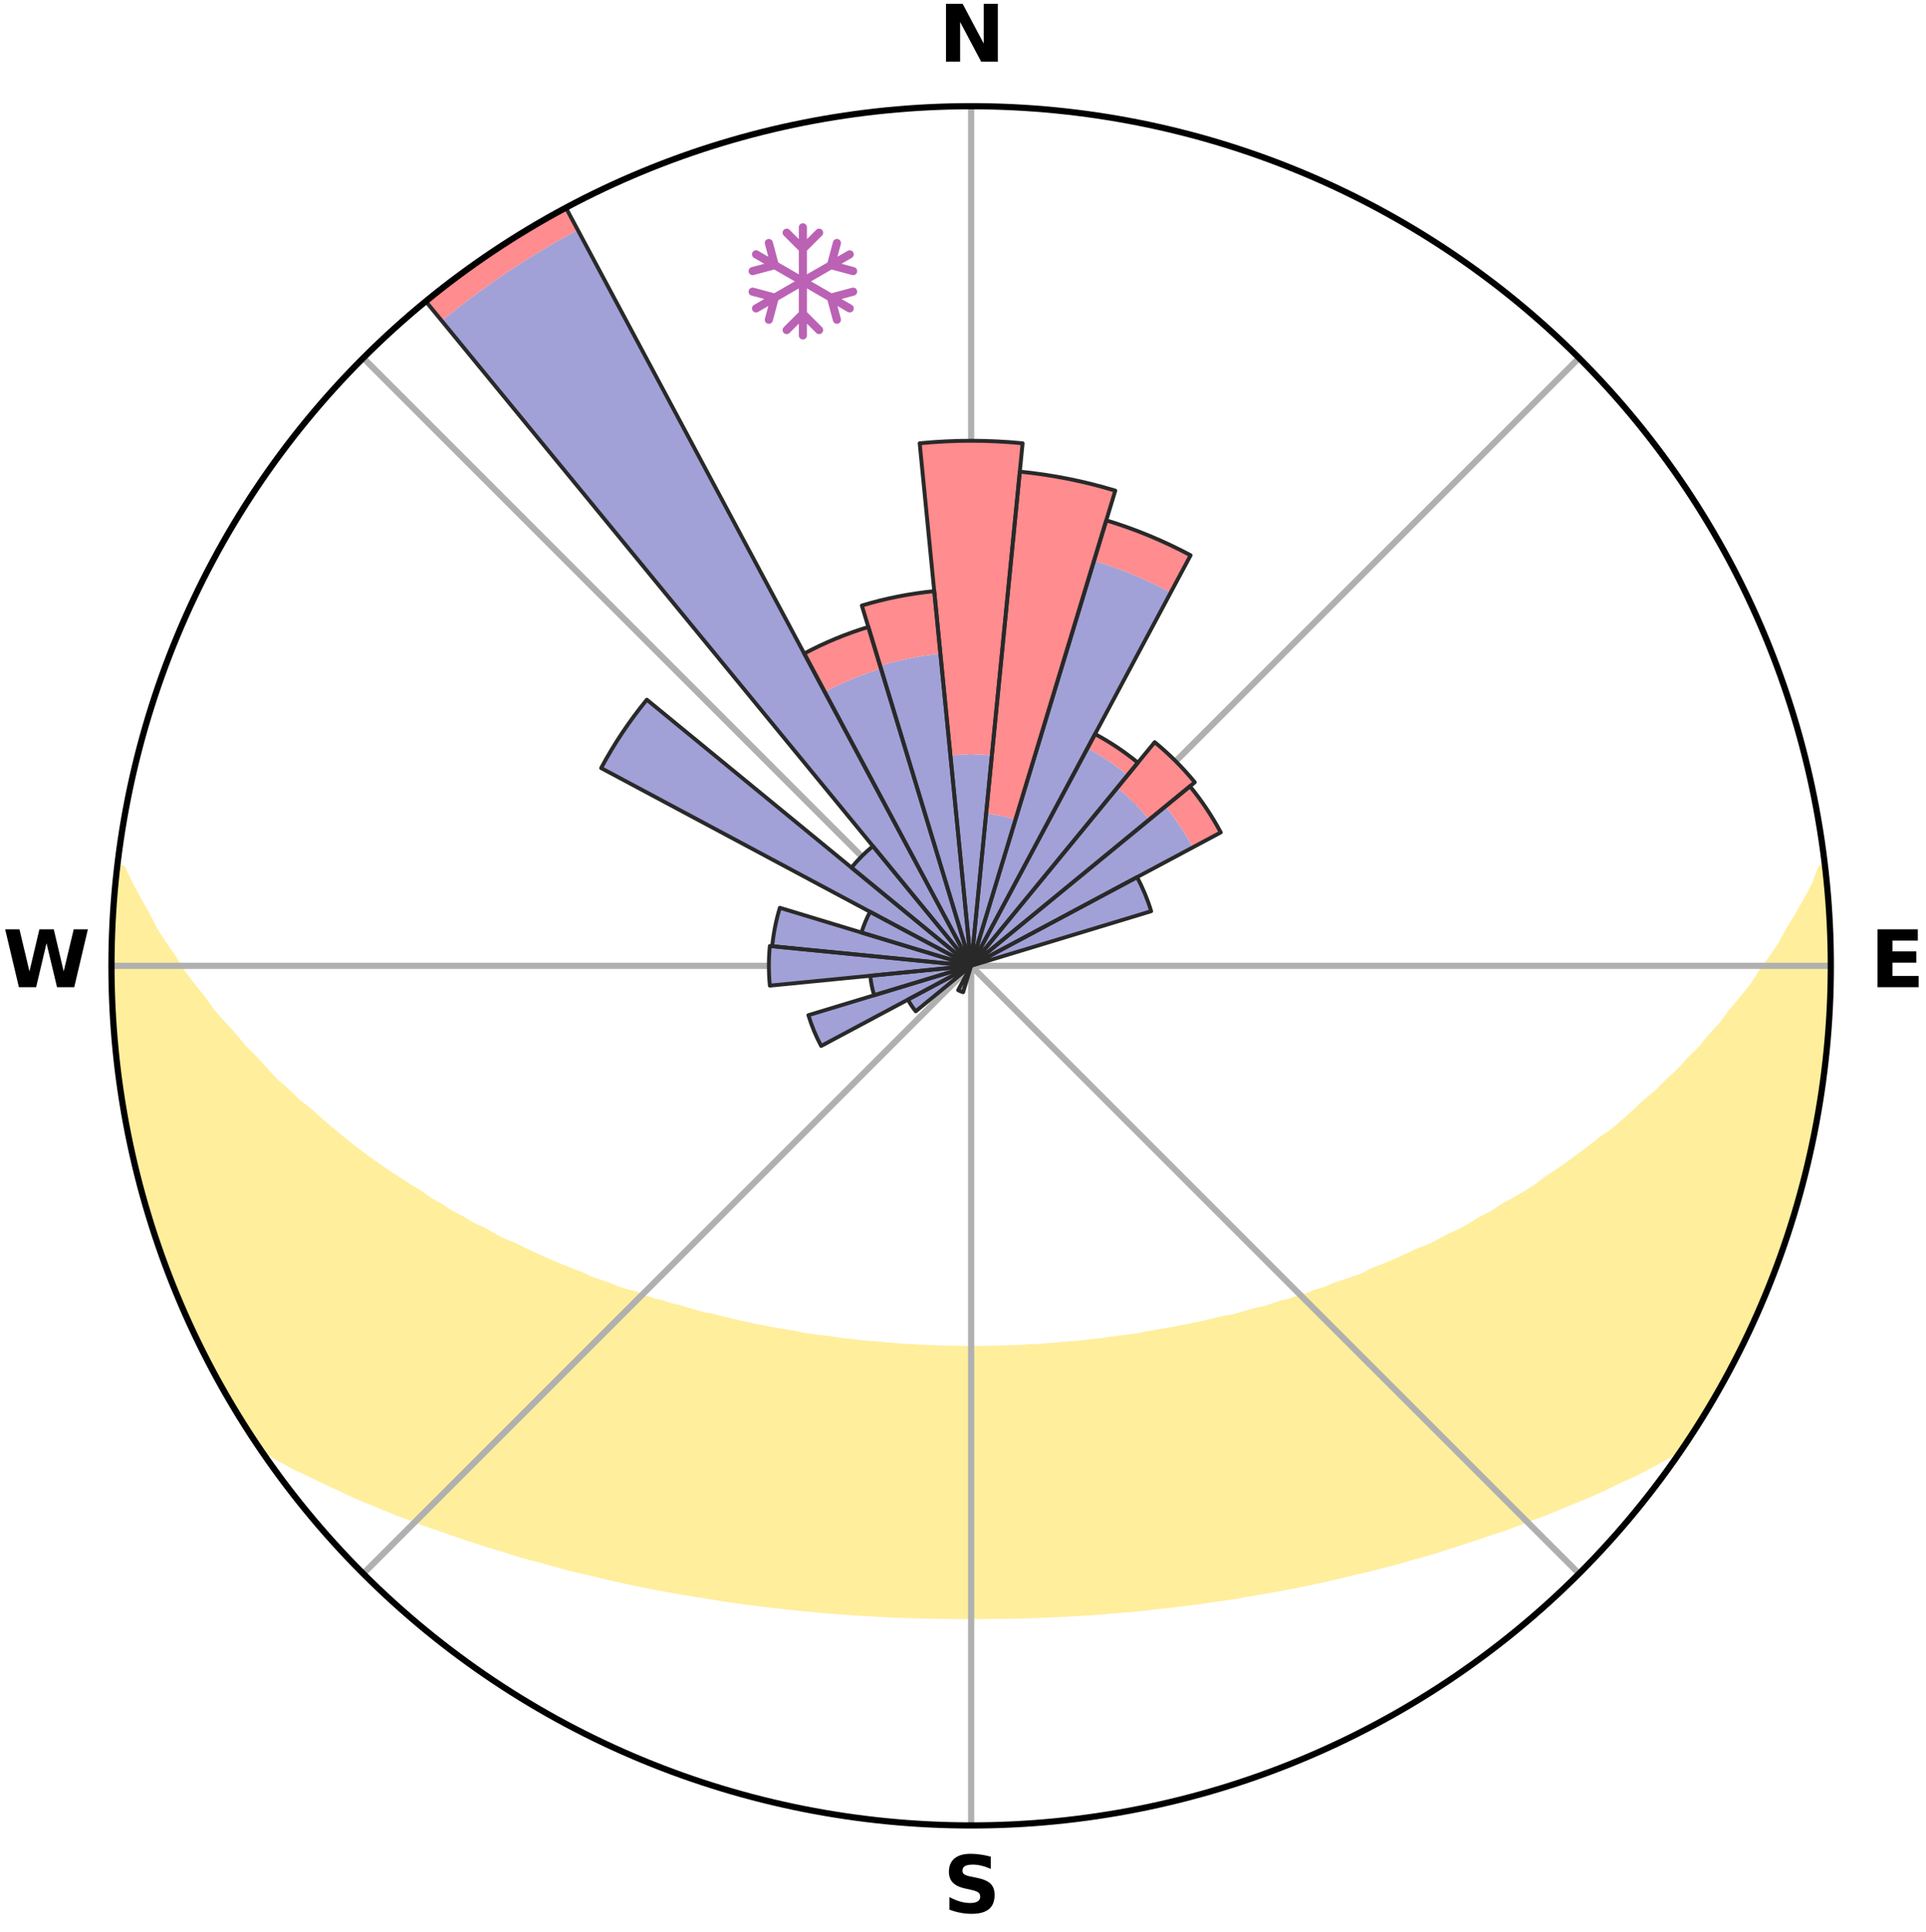 <?xml version="1.0" encoding="utf-8" standalone="no"?>
<!DOCTYPE svg PUBLIC "-//W3C//DTD SVG 1.1//EN"
  "http://www.w3.org/Graphics/SVG/1.1/DTD/svg11.dtd">
<svg xmlns:xlink="http://www.w3.org/1999/xlink" width="248.41pt" height="249.158pt" viewBox="0 0 248.41 249.158" xmlns="http://www.w3.org/2000/svg" version="1.1">
 <title>Ski Rose for Station de Ski de Brameloup</title>
 <defs>
  <style type="text/css">*{stroke-linejoin: round; stroke-linecap: butt}</style>
 </defs>
 <g id="figure_1">
  <g id="patch_1">
   <path d="M 0 249.158 
L 248.41 249.158 
L 248.41 0 
L 0 0 
z
" style="fill: #ffffff"/>
  </g>
  <g id="axes_1">
   <g id="patch_2">
    <path d="M 236.135 124.579 
C 236.135 110.018 233.267 95.599 227.695 82.147 
C 222.122 68.695 213.955 56.471 203.659 46.175 
C 193.363 35.879 181.139 27.711 167.687 22.139 
C 154.235 16.567 139.815 13.699 125.255 13.699 
C 110.694 13.699 96.275 16.567 82.823 22.139 
C 69.371 27.711 57.147 35.879 46.851 46.175 
C 36.555 56.471 28.387 68.695 22.815 82.147 
C 17.243 95.599 14.375 110.018 14.375 124.579 
C 14.375 139.14 17.243 153.559 22.815 167.011 
C 28.387 180.463 36.555 192.687 46.851 202.983 
C 57.147 213.279 69.371 221.447 82.823 227.019 
C 96.275 232.591 110.694 235.459 125.255 235.459 
C 139.815 235.459 154.235 232.591 167.687 227.019 
C 181.139 221.447 193.363 213.279 203.659 202.983 
C 213.955 192.687 222.122 180.463 227.695 167.011 
C 233.267 153.559 236.135 139.14 236.135 124.579 
M 125.255 124.579 
C 125.255 124.579 125.255 124.579 125.255 124.579 
C 125.255 124.579 125.255 124.579 125.255 124.579 
C 125.255 124.579 125.255 124.579 125.255 124.579 
C 125.255 124.579 125.255 124.579 125.255 124.579 
C 125.255 124.579 125.255 124.579 125.255 124.579 
C 125.255 124.579 125.255 124.579 125.255 124.579 
C 125.255 124.579 125.255 124.579 125.255 124.579 
C 125.255 124.579 125.255 124.579 125.255 124.579 
C 125.255 124.579 125.255 124.579 125.255 124.579 
C 125.255 124.579 125.255 124.579 125.255 124.579 
C 125.255 124.579 125.255 124.579 125.255 124.579 
C 125.255 124.579 125.255 124.579 125.255 124.579 
C 125.255 124.579 125.255 124.579 125.255 124.579 
C 125.255 124.579 125.255 124.579 125.255 124.579 
C 125.255 124.579 125.255 124.579 125.255 124.579 
C 125.255 124.579 125.255 124.579 125.255 124.579 
z
" style="fill: #ffffff"/>
   </g>
   <g id="PolyCollection_1">
    <defs>
     <path id="mbd6dc9c61e" d="M 235.329 -137.12 
L 234.955 -137.078 
L 234.188 -135.068 
L 233.142 -133.07 
L 232.025 -131.109 
L 230.851 -129.19 
L 229.845 -127.318 
L 228.584 -125.481 
L 227.286 -123.689 
L 226.17 -121.937 
L 224.805 -120.233 
L 223.411 -118.576 
L 222.207 -116.949 
L 220.761 -115.383 
L 219.506 -113.84 
L 218.014 -112.367 
L 216.716 -110.91 
L 215.186 -109.53 
L 213.85 -108.159 
L 212.288 -106.872 
L 210.921 -105.587 
L 209.54 -104.344 
L 208.146 -103.142 
L 206.537 -102.038 
L 205.123 -100.921 
L 203.7 -99.845 
L 202.27 -98.81 
L 200.833 -97.815 
L 199.392 -96.86 
L 198.137 -95.87 
L 196.687 -94.991 
L 195.236 -94.15 
L 193.786 -93.348 
L 192.515 -92.498 
L 191.065 -91.767 
L 189.791 -90.984 
L 188.515 -90.231 
L 187.074 -89.604 
L 185.801 -88.915 
L 184.53 -88.255 
L 183.105 -87.724 
L 181.842 -87.125 
L 180.583 -86.553 
L 179.328 -86.009 
L 178.079 -85.491 
L 176.836 -85 
L 175.733 -84.427 
L 174.5 -83.985 
L 173.275 -83.566 
L 172.058 -83.171 
L 170.97 -82.689 
L 169.768 -82.338 
L 168.688 -81.898 
L 167.503 -81.587 
L 166.433 -81.186 
L 165.267 -80.913 
L 164.209 -80.55 
L 163.155 -80.204 
L 162.018 -79.982 
L 160.977 -79.67 
L 159.943 -79.373 
L 158.914 -79.092 
L 157.817 -78.929 
L 156.803 -78.676 
L 155.796 -78.436 
L 154.795 -78.21 
L 153.801 -77.997 
L 152.813 -77.795 
L 151.831 -77.605 
L 150.857 -77.427 
L 149.889 -77.258 
L 148.927 -77.1 
L 147.972 -76.951 
L 147.062 -76.728 
L 146.117 -76.599 
L 145.179 -76.478 
L 144.247 -76.364 
L 143.321 -76.258 
L 142.426 -76.09 
L 141.51 -75.999 
L 140.599 -75.914 
L 139.711 -75.775 
L 138.809 -75.704 
L 137.912 -75.637 
L 137.02 -75.575 
L 136.142 -75.471 
L 135.256 -75.421 
L 134.382 -75.335 
L 133.502 -75.294 
L 132.626 -75.257 
L 131.756 -75.194 
L 130.885 -75.166 
L 130.015 -75.14 
L 129.149 -75.101 
L 128.282 -75.083 
L 127.417 -75.059 
L 126.552 -75.05 
L 125.687 -75.043 
L 124.823 -75.042 
L 123.958 -75.052 
L 123.093 -75.063 
L 122.228 -75.089 
L 121.361 -75.108 
L 120.495 -75.149 
L 119.626 -75.177 
L 118.755 -75.207 
L 117.886 -75.271 
L 117.01 -75.31 
L 116.131 -75.352 
L 115.257 -75.44 
L 114.373 -75.492 
L 113.495 -75.597 
L 112.604 -75.661 
L 111.708 -75.73 
L 110.807 -75.803 
L 109.92 -75.942 
L 109.01 -76.029 
L 108.095 -76.121 
L 107.201 -76.291 
L 106.276 -76.399 
L 105.346 -76.514 
L 104.409 -76.637 
L 103.466 -76.767 
L 102.556 -76.99 
L 101.603 -77.14 
L 100.643 -77.3 
L 99.676 -77.469 
L 98.703 -77.649 
L 97.724 -77.84 
L 96.737 -78.043 
L 95.744 -78.257 
L 94.745 -78.484 
L 93.74 -78.724 
L 92.728 -78.978 
L 91.71 -79.246 
L 90.606 -79.424 
L 89.573 -79.721 
L 88.535 -80.034 
L 87.491 -80.364 
L 86.348 -80.602 
L 85.291 -80.966 
L 84.127 -81.24 
L 83.059 -81.64 
L 81.987 -82.06 
L 80.798 -82.391 
L 79.599 -82.743 
L 78.512 -83.225 
L 77.298 -83.62 
L 76.075 -84.039 
L 74.978 -84.587 
L 73.744 -85.053 
L 72.502 -85.544 
L 71.255 -86.062 
L 70.003 -86.606 
L 68.746 -87.177 
L 67.485 -87.776 
L 66.222 -88.404 
L 64.794 -88.965 
L 63.524 -89.653 
L 62.253 -90.372 
L 60.811 -91.032 
L 59.539 -91.815 
L 58.092 -92.544 
L 56.823 -93.393 
L 55.375 -94.194 
L 54.113 -95.111 
L 52.669 -95.987 
L 51.226 -96.901 
L 49.787 -97.855 
L 48.353 -98.848 
L 46.926 -99.882 
L 45.505 -100.956 
L 44.094 -102.071 
L 42.692 -103.227 
L 41.302 -104.424 
L 39.925 -105.662 
L 38.353 -106.899 
L 37.004 -108.223 
L 35.46 -109.553 
L 34.145 -110.963 
L 32.851 -112.414 
L 31.362 -113.881 
L 30.111 -115.418 
L 28.667 -116.977 
L 27.249 -118.585 
L 26.074 -120.249 
L 24.712 -121.946 
L 23.381 -123.69 
L 22.3 -125.478 
L 21.04 -127.308 
L 19.821 -129.182 
L 18.858 -131.087 
L 17.736 -133.041 
L 16.681 -135.034 
L 15.71 -137.06 
L 15.103 -137.129 
L 15.103 -137.129 
L 14.994 -135.196 
L 14.78 -133.274 
L 14.598 -131.347 
L 14.542 -129.413 
L 14.426 -127.481 
L 14.433 -125.546 
L 14.383 -123.612 
L 14.504 -121.679 
L 14.52 -119.744 
L 14.651 -117.814 
L 14.732 -115.881 
L 14.921 -113.955 
L 15.252 -112.046 
L 15.371 -110.113 
L 15.704 -108.207 
L 15.946 -106.287 
L 16.277 -104.381 
L 16.763 -102.506 
L 17.036 -100.587 
L 17.517 -98.714 
L 17.919 -96.82 
L 18.461 -94.963 
L 18.964 -93.094 
L 19.564 -91.255 
L 20.193 -89.426 
L 20.753 -87.573 
L 21.443 -85.765 
L 22.094 -83.943 
L 22.844 -82.159 
L 23.625 -80.389 
L 24.372 -78.604 
L 25.218 -76.864 
L 26.038 -75.111 
L 26.953 -73.406 
L 27.854 -71.695 
L 28.76 -69.985 
L 29.734 -68.313 
L 30.745 -66.663 
L 31.773 -65.025 
L 32.808 -63.39 
L 34.391 -62.13 
L 36.216 -61.069 
L 38.069 -60.065 
L 40.001 -59.162 
L 41.872 -58.253 
L 43.749 -57.39 
L 45.56 -56.514 
L 47.431 -55.727 
L 49.301 -54.98 
L 51.105 -54.214 
L 52.959 -53.534 
L 54.752 -52.834 
L 56.592 -52.224 
L 58.37 -51.588 
L 60.141 -50.981 
L 61.904 -50.404 
L 63.657 -49.855 
L 65.402 -49.334 
L 67.094 -48.782 
L 68.821 -48.312 
L 70.537 -47.867 
L 72.208 -47.395 
L 73.869 -46.943 
L 75.555 -46.566 
L 77.201 -46.163 
L 78.836 -45.776 
L 80.466 -45.415 
L 82.084 -45.068 
L 83.696 -44.746 
L 85.297 -44.436 
L 86.892 -44.15 
L 88.476 -43.875 
L 90.054 -43.622 
L 91.62 -43.378 
L 93.165 -43.114 
L 94.719 -42.907 
L 96.251 -42.675 
L 97.788 -42.489 
L 99.308 -42.286 
L 100.833 -42.132 
L 102.342 -41.957 
L 103.846 -41.796 
L 105.35 -41.671 
L 106.844 -41.534 
L 108.334 -41.411 
L 109.824 -41.324 
L 111.306 -41.223 
L 112.784 -41.134 
L 114.259 -41.057 
L 115.731 -40.991 
L 117.201 -40.936 
L 118.669 -40.897 
L 120.134 -40.862 
L 121.599 -40.837 
L 123.062 -40.823 
L 124.524 -40.819 
L 125.986 -40.821 
L 127.448 -40.827 
L 128.911 -40.842 
L 130.375 -40.867 
L 131.841 -40.889 
L 133.309 -40.933 
L 134.779 -40.988 
L 136.251 -41.055 
L 137.726 -41.132 
L 139.204 -41.221 
L 140.688 -41.307 
L 142.174 -41.417 
L 143.664 -41.54 
L 145.158 -41.677 
L 146.664 -41.795 
L 148.168 -41.956 
L 149.677 -42.131 
L 151.2 -42.293 
L 152.72 -42.495 
L 154.259 -42.674 
L 155.791 -42.907 
L 157.342 -43.121 
L 158.904 -43.342 
L 160.456 -43.623 
L 162.03 -43.882 
L 163.617 -44.151 
L 165.209 -44.444 
L 166.813 -44.747 
L 168.422 -45.076 
L 170.043 -45.416 
L 171.669 -45.783 
L 173.307 -46.164 
L 174.95 -46.574 
L 176.636 -46.951 
L 178.3 -47.397 
L 180.007 -47.819 
L 181.684 -48.32 
L 183.41 -48.79 
L 185.146 -49.286 
L 186.85 -49.858 
L 188.604 -50.407 
L 190.366 -50.984 
L 192.137 -51.59 
L 193.964 -52.175 
L 195.751 -52.842 
L 197.544 -53.541 
L 199.402 -54.216 
L 201.205 -54.983 
L 203.07 -55.734 
L 204.946 -56.517 
L 206.819 -57.343 
L 208.63 -58.26 
L 210.568 -59.116 
L 212.437 -60.068 
L 214.285 -61.075 
L 216.115 -62.133 
L 217.707 -63.387 
L 218.769 -65.004 
L 219.791 -66.647 
L 220.781 -68.31 
L 221.733 -69.994 
L 222.678 -71.683 
L 223.566 -73.402 
L 224.477 -75.109 
L 225.184 -76.915 
L 226.147 -78.6 
L 226.884 -80.389 
L 227.665 -82.159 
L 228.344 -83.971 
L 229.096 -85.754 
L 229.733 -87.581 
L 230.383 -89.404 
L 230.987 -91.242 
L 231.544 -93.095 
L 232.056 -94.961 
L 232.522 -96.838 
L 233.056 -98.698 
L 233.499 -100.582 
L 233.833 -102.489 
L 234.255 -104.377 
L 234.555 -106.289 
L 234.902 -108.192 
L 235.072 -110.121 
L 235.386 -112.031 
L 235.475 -113.966 
L 235.711 -115.886 
L 235.879 -117.813 
L 236.011 -119.743 
L 235.981 -121.68 
L 236.072 -123.612 
L 236.128 -125.547 
L 235.962 -127.478 
L 235.922 -129.411 
L 235.876 -131.345 
L 235.769 -133.277 
L 235.501 -135.195 
L 235.329 -137.12 
z
" style="stroke: #ffee9c"/>
    </defs>
    <g clip-path="url(#p3bf9b5261a)">
     <use xlink:href="#mbd6dc9c61e" x="0" y="249.158" style="fill: #ffee9c; stroke: #ffee9c"/>
    </g>
   </g>
   <g id="matplotlib.axis_1">
    <g id="xtick_1">
     <g id="line2d_1">
      <path d="M 125.255 124.579 
L 125.255 13.699 
" clip-path="url(#p3bf9b5261a)" style="fill: none; stroke: #b0b0b0; stroke-width: 0.8; stroke-linecap: square"/>
     </g>
     <g id="text_1">
      <!-- N -->
      <g transform="translate(121.07 7.958) scale(0.1 -0.1)">
       <defs>
        <path id="DejaVuSans-Bold-4e" d="M 588 4666 
L 1931 4666 
L 3628 1466 
L 3628 4666 
L 4769 4666 
L 4769 0 
L 3425 0 
L 1728 3200 
L 1728 0 
L 588 0 
L 588 4666 
z
" transform="scale(0.016)"/>
       </defs>
       <use xlink:href="#DejaVuSans-Bold-4e"/>
      </g>
     </g>
    </g>
    <g id="xtick_2">
     <g id="line2d_2">
      <path d="M 125.255 124.579 
L 203.659 46.175 
" clip-path="url(#p3bf9b5261a)" style="fill: none; stroke: #b0b0b0; stroke-width: 0.8; stroke-linecap: square"/>
     </g>
    </g>
    <g id="xtick_3">
     <g id="line2d_3">
      <path d="M 125.255 124.579 
L 236.135 124.579 
" clip-path="url(#p3bf9b5261a)" style="fill: none; stroke: #b0b0b0; stroke-width: 0.8; stroke-linecap: square"/>
     </g>
     <g id="text_2">
      <!-- E -->
      <g transform="translate(241.219 127.338) scale(0.1 -0.1)">
       <defs>
        <path id="DejaVuSans-Bold-45" d="M 588 4666 
L 3834 4666 
L 3834 3756 
L 1791 3756 
L 1791 2888 
L 3713 2888 
L 3713 1978 
L 1791 1978 
L 1791 909 
L 3903 909 
L 3903 0 
L 588 0 
L 588 4666 
z
" transform="scale(0.016)"/>
       </defs>
       <use xlink:href="#DejaVuSans-Bold-45"/>
      </g>
     </g>
    </g>
    <g id="xtick_4">
     <g id="line2d_4">
      <path d="M 125.255 124.579 
L 203.659 202.983 
" clip-path="url(#p3bf9b5261a)" style="fill: none; stroke: #b0b0b0; stroke-width: 0.8; stroke-linecap: square"/>
     </g>
    </g>
    <g id="xtick_5">
     <g id="line2d_5">
      <path d="M 125.255 124.579 
L 125.255 235.459 
" clip-path="url(#p3bf9b5261a)" style="fill: none; stroke: #b0b0b0; stroke-width: 0.8; stroke-linecap: square"/>
     </g>
     <g id="text_3">
      <!-- S -->
      <g transform="translate(121.654 246.718) scale(0.1 -0.1)">
       <defs>
        <path id="DejaVuSans-Bold-53" d="M 3834 4519 
L 3834 3531 
Q 3450 3703 3084 3790 
Q 2719 3878 2394 3878 
Q 1963 3878 1756 3759 
Q 1550 3641 1550 3391 
Q 1550 3203 1689 3098 
Q 1828 2994 2194 2919 
L 2706 2816 
Q 3484 2659 3812 2340 
Q 4141 2022 4141 1434 
Q 4141 663 3683 286 
Q 3225 -91 2284 -91 
Q 1841 -91 1394 -6 
Q 947 78 500 244 
L 500 1259 
Q 947 1022 1364 901 
Q 1781 781 2169 781 
Q 2563 781 2772 912 
Q 2981 1044 2981 1288 
Q 2981 1506 2839 1625 
Q 2697 1744 2272 1838 
L 1806 1941 
Q 1106 2091 782 2419 
Q 459 2747 459 3303 
Q 459 4000 909 4375 
Q 1359 4750 2203 4750 
Q 2588 4750 2994 4692 
Q 3400 4634 3834 4519 
z
" transform="scale(0.016)"/>
       </defs>
       <use xlink:href="#DejaVuSans-Bold-53"/>
      </g>
     </g>
    </g>
    <g id="xtick_6">
     <g id="line2d_6">
      <path d="M 125.255 124.579 
L 46.851 202.983 
" clip-path="url(#p3bf9b5261a)" style="fill: none; stroke: #b0b0b0; stroke-width: 0.8; stroke-linecap: square"/>
     </g>
    </g>
    <g id="xtick_7">
     <g id="line2d_7">
      <path d="M 125.255 124.579 
L 14.375 124.579 
" clip-path="url(#p3bf9b5261a)" style="fill: none; stroke: #b0b0b0; stroke-width: 0.8; stroke-linecap: square"/>
     </g>
     <g id="text_4">
      <!-- W -->
      <g transform="translate(0.36 127.338) scale(0.1 -0.1)">
       <defs>
        <path id="DejaVuSans-Bold-57" d="M 191 4666 
L 1344 4666 
L 2150 1275 
L 2950 4666 
L 4109 4666 
L 4909 1275 
L 5716 4666 
L 6859 4666 
L 5759 0 
L 4372 0 
L 3525 3547 
L 2688 0 
L 1300 0 
L 191 4666 
z
" transform="scale(0.016)"/>
       </defs>
       <use xlink:href="#DejaVuSans-Bold-57"/>
      </g>
     </g>
    </g>
    <g id="xtick_8">
     <g id="line2d_8">
      <path d="M 125.255 124.579 
L 46.851 46.175 
" clip-path="url(#p3bf9b5261a)" style="fill: none; stroke: #b0b0b0; stroke-width: 0.8; stroke-linecap: square"/>
     </g>
    </g>
   </g>
   <g id="matplotlib.axis_2"/>
   <g id="patch_3">
    <path d="M 125.255 124.579 
C 125.255 124.579 125.255 124.579 125.255 124.579 
C 125.255 124.579 125.255 124.579 125.255 124.579 
L 125.255 124.579 
C 125.255 124.579 125.255 124.579 125.255 124.579 
C 125.255 124.579 125.255 124.579 125.255 124.579 
z
" clip-path="url(#p3bf9b5261a)" style="fill: #d9d9d9"/>
   </g>
   <g id="patch_4">
    <path d="M 125.255 124.579 
C 125.255 124.579 125.255 124.579 125.255 124.579 
C 125.255 124.579 125.255 124.579 125.255 124.579 
L 125.255 124.579 
C 125.255 124.579 125.255 124.579 125.255 124.579 
C 125.255 124.579 125.255 124.579 125.255 124.579 
z
" clip-path="url(#p3bf9b5261a)" style="fill: #d9d9d9"/>
   </g>
   <g id="patch_5">
    <path d="M 125.255 124.579 
C 125.255 124.579 125.255 124.579 125.255 124.579 
C 125.255 124.579 125.255 124.579 125.255 124.579 
L 125.255 124.579 
C 125.255 124.579 125.255 124.579 125.255 124.579 
C 125.255 124.579 125.255 124.579 125.255 124.579 
z
" clip-path="url(#p3bf9b5261a)" style="fill: #d9d9d9"/>
   </g>
   <g id="patch_6">
    <path d="M 125.255 124.579 
C 125.255 124.579 125.255 124.579 125.255 124.579 
C 125.255 124.579 125.255 124.579 125.255 124.579 
L 125.255 124.579 
C 125.255 124.579 125.255 124.579 125.255 124.579 
C 125.255 124.579 125.255 124.579 125.255 124.579 
z
" clip-path="url(#p3bf9b5261a)" style="fill: #d9d9d9"/>
   </g>
   <g id="patch_7">
    <path d="M 125.255 124.579 
C 125.255 124.579 125.255 124.579 125.255 124.579 
C 125.255 124.579 125.255 124.579 125.255 124.579 
L 125.255 124.579 
C 125.255 124.579 125.255 124.579 125.255 124.579 
C 125.255 124.579 125.255 124.579 125.255 124.579 
z
" clip-path="url(#p3bf9b5261a)" style="fill: #d9d9d9"/>
   </g>
   <g id="patch_8">
    <path d="M 125.255 124.579 
C 125.255 124.579 125.255 124.579 125.255 124.579 
C 125.255 124.579 125.255 124.579 125.255 124.579 
L 125.255 124.579 
C 125.255 124.579 125.255 124.579 125.255 124.579 
C 125.255 124.579 125.255 124.579 125.255 124.579 
z
" clip-path="url(#p3bf9b5261a)" style="fill: #d9d9d9"/>
   </g>
   <g id="patch_9">
    <path d="M 125.255 124.579 
C 125.255 124.579 125.255 124.579 125.255 124.579 
C 125.255 124.579 125.255 124.579 125.255 124.579 
L 125.255 124.579 
C 125.255 124.579 125.255 124.579 125.255 124.579 
C 125.255 124.579 125.255 124.579 125.255 124.579 
z
" clip-path="url(#p3bf9b5261a)" style="fill: #d9d9d9"/>
   </g>
   <g id="patch_10">
    <path d="M 125.255 124.579 
C 125.255 124.579 125.255 124.579 125.255 124.579 
C 125.255 124.579 125.255 124.579 125.255 124.579 
L 125.255 124.579 
C 125.255 124.579 125.255 124.579 125.255 124.579 
C 125.255 124.579 125.255 124.579 125.255 124.579 
z
" clip-path="url(#p3bf9b5261a)" style="fill: #d9d9d9"/>
   </g>
   <g id="patch_11">
    <path d="M 125.255 124.579 
C 125.255 124.579 125.255 124.579 125.255 124.579 
C 125.255 124.579 125.255 124.579 125.255 124.579 
L 125.255 124.579 
C 125.255 124.579 125.255 124.579 125.255 124.579 
C 125.255 124.579 125.255 124.579 125.255 124.579 
z
" clip-path="url(#p3bf9b5261a)" style="fill: #d9d9d9"/>
   </g>
   <g id="patch_12">
    <path d="M 125.255 124.579 
C 125.255 124.579 125.255 124.579 125.255 124.579 
C 125.255 124.579 125.255 124.579 125.255 124.579 
L 125.255 124.579 
C 125.255 124.579 125.255 124.579 125.255 124.579 
C 125.255 124.579 125.255 124.579 125.255 124.579 
z
" clip-path="url(#p3bf9b5261a)" style="fill: #d9d9d9"/>
   </g>
   <g id="patch_13">
    <path d="M 125.255 124.579 
C 125.255 124.579 125.255 124.579 125.255 124.579 
C 125.255 124.579 125.255 124.579 125.255 124.579 
L 125.255 124.579 
C 125.255 124.579 125.255 124.579 125.255 124.579 
C 125.255 124.579 125.255 124.579 125.255 124.579 
z
" clip-path="url(#p3bf9b5261a)" style="fill: #d9d9d9"/>
   </g>
   <g id="patch_14">
    <path d="M 125.255 124.579 
C 125.255 124.579 125.255 124.579 125.255 124.579 
C 125.255 124.579 125.255 124.579 125.255 124.579 
L 125.255 124.579 
C 125.255 124.579 125.255 124.579 125.255 124.579 
C 125.255 124.579 125.255 124.579 125.255 124.579 
z
" clip-path="url(#p3bf9b5261a)" style="fill: #d9d9d9"/>
   </g>
   <g id="patch_15">
    <path d="M 125.255 124.579 
C 125.255 124.579 125.255 124.579 125.255 124.579 
C 125.255 124.579 125.255 124.579 125.255 124.579 
L 125.255 124.579 
C 125.255 124.579 125.255 124.579 125.255 124.579 
C 125.255 124.579 125.255 124.579 125.255 124.579 
z
" clip-path="url(#p3bf9b5261a)" style="fill: #d9d9d9"/>
   </g>
   <g id="patch_16">
    <path d="M 125.255 124.579 
C 125.255 124.579 125.255 124.579 125.255 124.579 
C 125.255 124.579 125.255 124.579 125.255 124.579 
L 125.255 124.579 
C 125.255 124.579 125.255 124.579 125.255 124.579 
C 125.255 124.579 125.255 124.579 125.255 124.579 
z
" clip-path="url(#p3bf9b5261a)" style="fill: #d9d9d9"/>
   </g>
   <g id="patch_17">
    <path d="M 125.255 124.579 
C 125.255 124.579 125.255 124.579 125.255 124.579 
C 125.255 124.579 125.255 124.579 125.255 124.579 
L 125.255 124.579 
C 125.255 124.579 125.255 124.579 125.255 124.579 
C 125.255 124.579 125.255 124.579 125.255 124.579 
z
" clip-path="url(#p3bf9b5261a)" style="fill: #d9d9d9"/>
   </g>
   <g id="patch_18">
    <path d="M 125.255 124.579 
C 125.255 124.579 125.255 124.579 125.255 124.579 
C 125.255 124.579 125.255 124.579 125.255 124.579 
L 125.255 124.579 
C 125.255 124.579 125.255 124.579 125.255 124.579 
C 125.255 124.579 125.255 124.579 125.255 124.579 
z
" clip-path="url(#p3bf9b5261a)" style="fill: #d9d9d9"/>
   </g>
   <g id="patch_19">
    <path d="M 125.255 124.579 
C 125.255 124.579 125.255 124.579 125.255 124.579 
C 125.255 124.579 125.255 124.579 125.255 124.579 
L 125.255 124.579 
C 125.255 124.579 125.255 124.579 125.255 124.579 
C 125.255 124.579 125.255 124.579 125.255 124.579 
z
" clip-path="url(#p3bf9b5261a)" style="fill: #d9d9d9"/>
   </g>
   <g id="patch_20">
    <path d="M 125.255 124.579 
C 125.255 124.579 125.255 124.579 125.255 124.579 
C 125.255 124.579 125.255 124.579 125.255 124.579 
L 125.255 124.579 
C 125.255 124.579 125.255 124.579 125.255 124.579 
C 125.255 124.579 125.255 124.579 125.255 124.579 
z
" clip-path="url(#p3bf9b5261a)" style="fill: #d9d9d9"/>
   </g>
   <g id="patch_21">
    <path d="M 125.255 124.579 
C 125.255 124.579 125.255 124.579 125.255 124.579 
C 125.255 124.579 125.255 124.579 125.255 124.579 
L 125.255 124.579 
C 125.255 124.579 125.255 124.579 125.255 124.579 
C 125.255 124.579 125.255 124.579 125.255 124.579 
z
" clip-path="url(#p3bf9b5261a)" style="fill: #d9d9d9"/>
   </g>
   <g id="patch_22">
    <path d="M 125.255 124.579 
C 125.255 124.579 125.255 124.579 125.255 124.579 
C 125.255 124.579 125.255 124.579 125.255 124.579 
L 125.255 124.579 
C 125.255 124.579 125.255 124.579 125.255 124.579 
C 125.255 124.579 125.255 124.579 125.255 124.579 
z
" clip-path="url(#p3bf9b5261a)" style="fill: #d9d9d9"/>
   </g>
   <g id="patch_23">
    <path d="M 125.255 124.579 
C 125.255 124.579 125.255 124.579 125.255 124.579 
C 125.255 124.579 125.255 124.579 125.255 124.579 
L 125.255 124.579 
C 125.255 124.579 125.255 124.579 125.255 124.579 
C 125.255 124.579 125.255 124.579 125.255 124.579 
z
" clip-path="url(#p3bf9b5261a)" style="fill: #d9d9d9"/>
   </g>
   <g id="patch_24">
    <path d="M 125.255 124.579 
C 125.255 124.579 125.255 124.579 125.255 124.579 
C 125.255 124.579 125.255 124.579 125.255 124.579 
L 125.255 124.579 
C 125.255 124.579 125.255 124.579 125.255 124.579 
C 125.255 124.579 125.255 124.579 125.255 124.579 
z
" clip-path="url(#p3bf9b5261a)" style="fill: #d9d9d9"/>
   </g>
   <g id="patch_25">
    <path d="M 125.255 124.579 
C 125.255 124.579 125.255 124.579 125.255 124.579 
C 125.255 124.579 125.255 124.579 125.255 124.579 
L 125.255 124.579 
C 125.255 124.579 125.255 124.579 125.255 124.579 
C 125.255 124.579 125.255 124.579 125.255 124.579 
z
" clip-path="url(#p3bf9b5261a)" style="fill: #d9d9d9"/>
   </g>
   <g id="patch_26">
    <path d="M 125.255 124.579 
C 125.255 124.579 125.255 124.579 125.255 124.579 
C 125.255 124.579 125.255 124.579 125.255 124.579 
L 125.255 124.579 
C 125.255 124.579 125.255 124.579 125.255 124.579 
C 125.255 124.579 125.255 124.579 125.255 124.579 
z
" clip-path="url(#p3bf9b5261a)" style="fill: #d9d9d9"/>
   </g>
   <g id="patch_27">
    <path d="M 125.255 124.579 
C 125.255 124.579 125.255 124.579 125.255 124.579 
C 125.255 124.579 125.255 124.579 125.255 124.579 
L 125.255 124.579 
C 125.255 124.579 125.255 124.579 125.255 124.579 
C 125.255 124.579 125.255 124.579 125.255 124.579 
z
" clip-path="url(#p3bf9b5261a)" style="fill: #d9d9d9"/>
   </g>
   <g id="patch_28">
    <path d="M 125.255 124.579 
C 125.255 124.579 125.255 124.579 125.255 124.579 
C 125.255 124.579 125.255 124.579 125.255 124.579 
L 125.255 124.579 
C 125.255 124.579 125.255 124.579 125.255 124.579 
C 125.255 124.579 125.255 124.579 125.255 124.579 
z
" clip-path="url(#p3bf9b5261a)" style="fill: #d9d9d9"/>
   </g>
   <g id="patch_29">
    <path d="M 125.255 124.579 
C 125.255 124.579 125.255 124.579 125.255 124.579 
C 125.255 124.579 125.255 124.579 125.255 124.579 
L 125.255 124.579 
C 125.255 124.579 125.255 124.579 125.255 124.579 
C 125.255 124.579 125.255 124.579 125.255 124.579 
z
" clip-path="url(#p3bf9b5261a)" style="fill: #d9d9d9"/>
   </g>
   <g id="patch_30">
    <path d="M 125.255 124.579 
C 125.255 124.579 125.255 124.579 125.255 124.579 
C 125.255 124.579 125.255 124.579 125.255 124.579 
L 125.255 124.579 
C 125.255 124.579 125.255 124.579 125.255 124.579 
C 125.255 124.579 125.255 124.579 125.255 124.579 
z
" clip-path="url(#p3bf9b5261a)" style="fill: #d9d9d9"/>
   </g>
   <g id="patch_31">
    <path d="M 125.255 124.579 
C 125.255 124.579 125.255 124.579 125.255 124.579 
C 125.255 124.579 125.255 124.579 125.255 124.579 
L 125.255 124.579 
C 125.255 124.579 125.255 124.579 125.255 124.579 
C 125.255 124.579 125.255 124.579 125.255 124.579 
z
" clip-path="url(#p3bf9b5261a)" style="fill: #d9d9d9"/>
   </g>
   <g id="patch_32">
    <path d="M 125.255 124.579 
C 125.255 124.579 125.255 124.579 125.255 124.579 
C 125.255 124.579 125.255 124.579 125.255 124.579 
L 125.255 124.579 
C 125.255 124.579 125.255 124.579 125.255 124.579 
C 125.255 124.579 125.255 124.579 125.255 124.579 
z
" clip-path="url(#p3bf9b5261a)" style="fill: #d9d9d9"/>
   </g>
   <g id="patch_33">
    <path d="M 125.255 124.579 
C 125.255 124.579 125.255 124.579 125.255 124.579 
C 125.255 124.579 125.255 124.579 125.255 124.579 
L 125.255 124.579 
C 125.255 124.579 125.255 124.579 125.255 124.579 
C 125.255 124.579 125.255 124.579 125.255 124.579 
z
" clip-path="url(#p3bf9b5261a)" style="fill: #d9d9d9"/>
   </g>
   <g id="patch_34">
    <path d="M 125.255 124.579 
C 125.255 124.579 125.255 124.579 125.255 124.579 
C 125.255 124.579 125.255 124.579 125.255 124.579 
L 125.255 124.579 
C 125.255 124.579 125.255 124.579 125.255 124.579 
C 125.255 124.579 125.255 124.579 125.255 124.579 
z
" clip-path="url(#p3bf9b5261a)" style="fill: #d9d9d9"/>
   </g>
   <g id="patch_35">
    <path d="M 125.255 124.579 
C 125.255 124.579 125.255 124.579 125.255 124.579 
C 125.255 124.579 125.255 124.579 125.255 124.579 
L 127.928 97.436 
C 127.04 97.349 126.148 97.305 125.255 97.305 
C 124.362 97.305 123.47 97.349 122.582 97.436 
z
" clip-path="url(#p3bf9b5261a)" style="fill: #a1a1d8"/>
   </g>
   <g id="patch_36">
    <path d="M 125.255 124.579 
C 125.255 124.579 125.255 124.579 125.255 124.579 
C 125.255 124.579 125.255 124.579 125.255 124.579 
L 130.983 105.697 
C 130.365 105.509 129.738 105.352 129.104 105.226 
C 128.471 105.1 127.832 105.006 127.189 104.942 
z
" clip-path="url(#p3bf9b5261a)" style="fill: #a1a1d8"/>
   </g>
   <g id="patch_37">
    <path d="M 125.255 124.579 
C 125.255 124.579 125.255 124.579 125.255 124.579 
C 125.255 124.579 125.255 124.579 125.255 124.579 
L 150.996 76.421 
C 149.42 75.578 147.803 74.814 146.152 74.13 
C 144.5 73.446 142.816 72.843 141.106 72.325 
z
" clip-path="url(#p3bf9b5261a)" style="fill: #a1a1d8"/>
   </g>
   <g id="patch_38">
    <path d="M 125.255 124.579 
C 125.255 124.579 125.255 124.579 125.255 124.579 
C 125.255 124.579 125.255 124.579 125.255 124.579 
L 145.445 99.977 
C 144.64 99.316 143.803 98.695 142.937 98.116 
C 142.071 97.538 141.176 97.002 140.258 96.511 
z
" clip-path="url(#p3bf9b5261a)" style="fill: #a1a1d8"/>
   </g>
   <g id="patch_39">
    <path d="M 125.255 124.579 
C 125.255 124.579 125.255 124.579 125.255 124.579 
C 125.255 124.579 125.255 124.579 125.255 124.579 
L 148.227 105.726 
C 147.61 104.974 146.956 104.253 146.268 103.565 
C 145.581 102.878 144.859 102.224 144.108 101.607 
z
" clip-path="url(#p3bf9b5261a)" style="fill: #a1a1d8"/>
   </g>
   <g id="patch_40">
    <path d="M 125.255 124.579 
C 125.255 124.579 125.255 124.579 125.255 124.579 
C 125.255 124.579 125.255 124.579 125.255 124.579 
L 153.845 109.297 
C 153.345 108.362 152.799 107.451 152.209 106.569 
C 151.62 105.686 150.987 104.834 150.314 104.013 
z
" clip-path="url(#p3bf9b5261a)" style="fill: #a1a1d8"/>
   </g>
   <g id="patch_41">
    <path d="M 125.255 124.579 
C 125.255 124.579 125.255 124.579 125.255 124.579 
C 125.255 124.579 125.255 124.579 125.255 124.579 
L 148.474 117.535 
C 148.244 116.775 147.976 116.027 147.672 115.293 
C 147.368 114.56 147.029 113.841 146.654 113.141 
z
" clip-path="url(#p3bf9b5261a)" style="fill: #a1a1d8"/>
   </g>
   <g id="patch_42">
    <path d="M 125.255 124.579 
C 125.255 124.579 125.255 124.579 125.255 124.579 
C 125.255 124.579 125.255 124.579 125.255 124.579 
L 125.255 124.579 
C 125.255 124.579 125.255 124.579 125.255 124.579 
C 125.255 124.579 125.255 124.579 125.255 124.579 
z
" clip-path="url(#p3bf9b5261a)" style="fill: #a1a1d8"/>
   </g>
   <g id="patch_43">
    <path d="M 125.255 124.579 
C 125.255 124.579 125.255 124.579 125.255 124.579 
C 125.255 124.579 125.255 124.579 125.255 124.579 
L 125.255 124.579 
C 125.255 124.579 125.255 124.579 125.255 124.579 
C 125.255 124.579 125.255 124.579 125.255 124.579 
z
" clip-path="url(#p3bf9b5261a)" style="fill: #a1a1d8"/>
   </g>
   <g id="patch_44">
    <path d="M 125.255 124.579 
C 125.255 124.579 125.255 124.579 125.255 124.579 
C 125.255 124.579 125.255 124.579 125.255 124.579 
L 125.255 124.579 
C 125.255 124.579 125.255 124.579 125.255 124.579 
C 125.255 124.579 125.255 124.579 125.255 124.579 
z
" clip-path="url(#p3bf9b5261a)" style="fill: #a1a1d8"/>
   </g>
   <g id="patch_45">
    <path d="M 125.255 124.579 
C 125.255 124.579 125.255 124.579 125.255 124.579 
C 125.255 124.579 125.255 124.579 125.255 124.579 
L 125.255 124.579 
C 125.255 124.579 125.255 124.579 125.255 124.579 
C 125.255 124.579 125.255 124.579 125.255 124.579 
z
" clip-path="url(#p3bf9b5261a)" style="fill: #a1a1d8"/>
   </g>
   <g id="patch_46">
    <path d="M 125.255 124.579 
C 125.255 124.579 125.255 124.579 125.255 124.579 
C 125.255 124.579 125.255 124.579 125.255 124.579 
L 125.255 124.579 
C 125.255 124.579 125.255 124.579 125.255 124.579 
C 125.255 124.579 125.255 124.579 125.255 124.579 
z
" clip-path="url(#p3bf9b5261a)" style="fill: #a1a1d8"/>
   </g>
   <g id="patch_47">
    <path d="M 125.255 124.579 
C 125.255 124.579 125.255 124.579 125.255 124.579 
C 125.255 124.579 125.255 124.579 125.255 124.579 
L 125.255 124.579 
C 125.255 124.579 125.255 124.579 125.255 124.579 
C 125.255 124.579 125.255 124.579 125.255 124.579 
z
" clip-path="url(#p3bf9b5261a)" style="fill: #a1a1d8"/>
   </g>
   <g id="patch_48">
    <path d="M 125.255 124.579 
C 125.255 124.579 125.255 124.579 125.255 124.579 
C 125.255 124.579 125.255 124.579 125.255 124.579 
L 125.255 124.579 
C 125.255 124.579 125.255 124.579 125.255 124.579 
C 125.255 124.579 125.255 124.579 125.255 124.579 
z
" clip-path="url(#p3bf9b5261a)" style="fill: #a1a1d8"/>
   </g>
   <g id="patch_49">
    <path d="M 125.255 124.579 
C 125.255 124.579 125.255 124.579 125.255 124.579 
C 125.255 124.579 125.255 124.579 125.255 124.579 
L 125.255 124.579 
C 125.255 124.579 125.255 124.579 125.255 124.579 
C 125.255 124.579 125.255 124.579 125.255 124.579 
z
" clip-path="url(#p3bf9b5261a)" style="fill: #a1a1d8"/>
   </g>
   <g id="patch_50">
    <path d="M 125.255 124.579 
C 125.255 124.579 125.255 124.579 125.255 124.579 
C 125.255 124.579 125.255 124.579 125.255 124.579 
L 125.255 124.579 
C 125.255 124.579 125.255 124.579 125.255 124.579 
C 125.255 124.579 125.255 124.579 125.255 124.579 
z
" clip-path="url(#p3bf9b5261a)" style="fill: #a1a1d8"/>
   </g>
   <g id="patch_51">
    <path d="M 125.255 124.579 
C 125.255 124.579 125.255 124.579 125.255 124.579 
C 125.255 124.579 125.255 124.579 125.255 124.579 
L 125.255 124.579 
C 125.255 124.579 125.255 124.579 125.255 124.579 
C 125.255 124.579 125.255 124.579 125.255 124.579 
z
" clip-path="url(#p3bf9b5261a)" style="fill: #a1a1d8"/>
   </g>
   <g id="patch_52">
    <path d="M 125.255 124.579 
C 125.255 124.579 125.255 124.579 125.255 124.579 
C 125.255 124.579 125.255 124.579 125.255 124.579 
L 125.255 124.579 
C 125.255 124.579 125.255 124.579 125.255 124.579 
C 125.255 124.579 125.255 124.579 125.255 124.579 
z
" clip-path="url(#p3bf9b5261a)" style="fill: #a1a1d8"/>
   </g>
   <g id="patch_53">
    <path d="M 125.255 124.579 
C 125.255 124.579 125.255 124.579 125.255 124.579 
C 125.255 124.579 125.255 124.579 125.255 124.579 
L 123.577 127.717 
C 123.68 127.772 123.786 127.822 123.893 127.867 
C 124.001 127.911 124.11 127.95 124.222 127.984 
z
" clip-path="url(#p3bf9b5261a)" style="fill: #a1a1d8"/>
   </g>
   <g id="patch_54">
    <path d="M 125.255 124.579 
C 125.255 124.579 125.255 124.579 125.255 124.579 
C 125.255 124.579 125.255 124.579 125.255 124.579 
L 125.255 124.579 
C 125.255 124.579 125.255 124.579 125.255 124.579 
C 125.255 124.579 125.255 124.579 125.255 124.579 
z
" clip-path="url(#p3bf9b5261a)" style="fill: #a1a1d8"/>
   </g>
   <g id="patch_55">
    <path d="M 125.255 124.579 
C 125.255 124.579 125.255 124.579 125.255 124.579 
C 125.255 124.579 125.255 124.579 125.255 124.579 
L 125.255 124.579 
C 125.255 124.579 125.255 124.579 125.255 124.579 
C 125.255 124.579 125.255 124.579 125.255 124.579 
z
" clip-path="url(#p3bf9b5261a)" style="fill: #a1a1d8"/>
   </g>
   <g id="patch_56">
    <path d="M 125.255 124.579 
C 125.255 124.579 125.255 124.579 125.255 124.579 
C 125.255 124.579 125.255 124.579 125.255 124.579 
L 117.102 128.937 
C 117.244 129.204 117.4 129.464 117.568 129.715 
C 117.736 129.967 117.917 130.21 118.109 130.444 
z
" clip-path="url(#p3bf9b5261a)" style="fill: #a1a1d8"/>
   </g>
   <g id="patch_57">
    <path d="M 125.255 124.579 
C 125.255 124.579 125.255 124.579 125.255 124.579 
C 125.255 124.579 125.255 124.579 125.255 124.579 
L 104.264 130.946 
C 104.473 131.633 104.715 132.31 104.99 132.973 
C 105.264 133.636 105.572 134.286 105.91 134.919 
z
" clip-path="url(#p3bf9b5261a)" style="fill: #a1a1d8"/>
   </g>
   <g id="patch_58">
    <path d="M 125.255 124.579 
C 125.255 124.579 125.255 124.579 125.255 124.579 
C 125.255 124.579 125.255 124.579 125.255 124.579 
L 112.244 125.861 
C 112.286 126.286 112.349 126.71 112.432 127.13 
C 112.515 127.549 112.62 127.965 112.744 128.374 
z
" clip-path="url(#p3bf9b5261a)" style="fill: #a1a1d8"/>
   </g>
   <g id="patch_59">
    <path d="M 125.255 124.579 
C 125.255 124.579 125.255 124.579 125.255 124.579 
C 125.255 124.579 125.255 124.579 125.255 124.579 
L 99.293 122.022 
C 99.209 122.872 99.167 123.725 99.167 124.579 
C 99.167 125.433 99.209 126.286 99.293 127.136 
z
" clip-path="url(#p3bf9b5261a)" style="fill: #a1a1d8"/>
   </g>
   <g id="patch_60">
    <path d="M 125.255 124.579 
C 125.255 124.579 125.255 124.579 125.255 124.579 
C 125.255 124.579 125.255 124.579 125.255 124.579 
L 100.583 117.095 
C 100.338 117.902 100.132 118.721 99.968 119.549 
C 99.803 120.377 99.679 121.212 99.597 122.052 
z
" clip-path="url(#p3bf9b5261a)" style="fill: #a1a1d8"/>
   </g>
   <g id="patch_61">
    <path d="M 125.255 124.579 
C 125.255 124.579 125.255 124.579 125.255 124.579 
C 125.255 124.579 125.255 124.579 125.255 124.579 
L 112.221 117.612 
C 111.993 118.039 111.786 118.477 111.601 118.923 
C 111.416 119.37 111.253 119.826 111.112 120.289 
z
" clip-path="url(#p3bf9b5261a)" style="fill: #a1a1d8"/>
   </g>
   <g id="patch_62">
    <path d="M 125.255 124.579 
C 125.255 124.579 125.255 124.579 125.255 124.579 
C 125.255 124.579 125.255 124.579 125.255 124.579 
L 83.427 90.251 
C 82.303 91.621 81.247 93.044 80.263 94.517 
C 79.279 95.989 78.368 97.509 77.533 99.071 
z
" clip-path="url(#p3bf9b5261a)" style="fill: #a1a1d8"/>
   </g>
   <g id="patch_63">
    <path d="M 125.255 124.579 
C 125.255 124.579 125.255 124.579 125.255 124.579 
C 125.255 124.579 125.255 124.579 125.255 124.579 
L 112.585 109.141 
C 112.08 109.556 111.595 109.995 111.133 110.457 
C 110.671 110.92 110.232 111.404 109.817 111.91 
z
" clip-path="url(#p3bf9b5261a)" style="fill: #a1a1d8"/>
   </g>
   <g id="patch_64">
    <path d="M 125.255 124.579 
C 125.255 124.579 125.255 124.579 125.255 124.579 
C 125.255 124.579 125.255 124.579 125.255 124.579 
L 74.516 29.653 
C 71.409 31.314 68.385 33.126 65.456 35.084 
C 62.527 37.041 59.695 39.141 56.972 41.376 
z
" clip-path="url(#p3bf9b5261a)" style="fill: #a1a1d8"/>
   </g>
   <g id="patch_65">
    <path d="M 125.255 124.579 
C 125.255 124.579 125.255 124.579 125.255 124.579 
C 125.255 124.579 125.255 124.579 125.255 124.579 
L 113.626 86.243 
C 112.371 86.624 111.136 87.066 109.924 87.568 
C 108.713 88.07 107.527 88.631 106.37 89.249 
z
" clip-path="url(#p3bf9b5261a)" style="fill: #a1a1d8"/>
   </g>
   <g id="patch_66">
    <path d="M 125.255 124.579 
C 125.255 124.579 125.255 124.579 125.255 124.579 
C 125.255 124.579 125.255 124.579 125.255 124.579 
L 121.29 84.32 
C 119.972 84.45 118.661 84.644 117.363 84.903 
C 116.064 85.161 114.779 85.483 113.512 85.867 
z
" clip-path="url(#p3bf9b5261a)" style="fill: #a1a1d8"/>
   </g>
   <g id="patch_67">
    <path d="M 122.582 97.436 
C 123.47 97.349 124.362 97.305 125.255 97.305 
C 126.148 97.305 127.04 97.349 127.928 97.436 
L 131.893 57.18 
C 129.687 56.963 127.472 56.854 125.255 56.854 
C 123.038 56.854 120.823 56.963 118.617 57.18 
z
" clip-path="url(#p3bf9b5261a)" style="fill: #ff8c8e"/>
   </g>
   <g id="patch_68">
    <path d="M 127.189 104.942 
C 127.832 105.006 128.471 105.1 129.104 105.226 
C 129.738 105.352 130.365 105.509 130.983 105.697 
L 143.847 63.287 
C 141.841 62.679 139.806 62.169 137.75 61.76 
C 135.694 61.351 133.619 61.043 131.533 60.838 
z
" clip-path="url(#p3bf9b5261a)" style="fill: #ff8c8e"/>
   </g>
   <g id="patch_69">
    <path d="M 141.106 72.325 
C 142.816 72.843 144.5 73.446 146.152 74.13 
C 147.803 74.814 149.42 75.578 150.996 76.421 
L 153.56 71.624 
C 151.826 70.698 150.049 69.857 148.233 69.105 
C 146.417 68.353 144.566 67.69 142.685 67.12 
z
" clip-path="url(#p3bf9b5261a)" style="fill: #ff8c8e"/>
   </g>
   <g id="patch_70">
    <path d="M 140.258 96.511 
C 141.176 97.002 142.071 97.538 142.937 98.116 
C 143.803 98.695 144.64 99.316 145.445 99.977 
L 146.759 98.376 
C 145.901 97.672 145.01 97.011 144.087 96.394 
C 143.165 95.778 142.212 95.207 141.234 94.684 
z
" clip-path="url(#p3bf9b5261a)" style="fill: #ff8c8e"/>
   </g>
   <g id="patch_71">
    <path d="M 144.108 101.607 
C 144.859 102.224 145.581 102.878 146.268 103.565 
C 146.956 104.253 147.61 104.974 148.227 105.726 
L 154.103 100.904 
C 153.329 99.959 152.508 99.054 151.644 98.19 
C 150.78 97.326 149.875 96.505 148.93 95.73 
z
" clip-path="url(#p3bf9b5261a)" style="fill: #ff8c8e"/>
   </g>
   <g id="patch_72">
    <path d="M 150.314 104.013 
C 150.987 104.834 151.62 105.686 152.209 106.569 
C 152.799 107.451 153.345 108.362 153.845 109.297 
L 157.45 107.371 
C 156.886 106.317 156.272 105.291 155.608 104.298 
C 154.944 103.304 154.232 102.344 153.474 101.42 
z
" clip-path="url(#p3bf9b5261a)" style="fill: #ff8c8e"/>
   </g>
   <g id="patch_73">
    <path d="M 146.654 113.141 
C 147.029 113.841 147.368 114.56 147.672 115.293 
C 147.976 116.027 148.244 116.775 148.474 117.535 
L 148.474 117.535 
C 148.244 116.775 147.976 116.027 147.672 115.293 
C 147.368 114.56 147.029 113.841 146.654 113.141 
z
" clip-path="url(#p3bf9b5261a)" style="fill: #ff8c8e"/>
   </g>
   <g id="patch_74">
    <path d="M 125.255 124.579 
C 125.255 124.579 125.255 124.579 125.255 124.579 
C 125.255 124.579 125.255 124.579 125.255 124.579 
L 125.255 124.579 
C 125.255 124.579 125.255 124.579 125.255 124.579 
C 125.255 124.579 125.255 124.579 125.255 124.579 
z
" clip-path="url(#p3bf9b5261a)" style="fill: #ff8c8e"/>
   </g>
   <g id="patch_75">
    <path d="M 125.255 124.579 
C 125.255 124.579 125.255 124.579 125.255 124.579 
C 125.255 124.579 125.255 124.579 125.255 124.579 
L 125.255 124.579 
C 125.255 124.579 125.255 124.579 125.255 124.579 
C 125.255 124.579 125.255 124.579 125.255 124.579 
z
" clip-path="url(#p3bf9b5261a)" style="fill: #ff8c8e"/>
   </g>
   <g id="patch_76">
    <path d="M 125.255 124.579 
C 125.255 124.579 125.255 124.579 125.255 124.579 
C 125.255 124.579 125.255 124.579 125.255 124.579 
L 125.255 124.579 
C 125.255 124.579 125.255 124.579 125.255 124.579 
C 125.255 124.579 125.255 124.579 125.255 124.579 
z
" clip-path="url(#p3bf9b5261a)" style="fill: #ff8c8e"/>
   </g>
   <g id="patch_77">
    <path d="M 125.255 124.579 
C 125.255 124.579 125.255 124.579 125.255 124.579 
C 125.255 124.579 125.255 124.579 125.255 124.579 
L 125.255 124.579 
C 125.255 124.579 125.255 124.579 125.255 124.579 
C 125.255 124.579 125.255 124.579 125.255 124.579 
z
" clip-path="url(#p3bf9b5261a)" style="fill: #ff8c8e"/>
   </g>
   <g id="patch_78">
    <path d="M 125.255 124.579 
C 125.255 124.579 125.255 124.579 125.255 124.579 
C 125.255 124.579 125.255 124.579 125.255 124.579 
L 125.255 124.579 
C 125.255 124.579 125.255 124.579 125.255 124.579 
C 125.255 124.579 125.255 124.579 125.255 124.579 
z
" clip-path="url(#p3bf9b5261a)" style="fill: #ff8c8e"/>
   </g>
   <g id="patch_79">
    <path d="M 125.255 124.579 
C 125.255 124.579 125.255 124.579 125.255 124.579 
C 125.255 124.579 125.255 124.579 125.255 124.579 
L 125.255 124.579 
C 125.255 124.579 125.255 124.579 125.255 124.579 
C 125.255 124.579 125.255 124.579 125.255 124.579 
z
" clip-path="url(#p3bf9b5261a)" style="fill: #ff8c8e"/>
   </g>
   <g id="patch_80">
    <path d="M 125.255 124.579 
C 125.255 124.579 125.255 124.579 125.255 124.579 
C 125.255 124.579 125.255 124.579 125.255 124.579 
L 125.255 124.579 
C 125.255 124.579 125.255 124.579 125.255 124.579 
C 125.255 124.579 125.255 124.579 125.255 124.579 
z
" clip-path="url(#p3bf9b5261a)" style="fill: #ff8c8e"/>
   </g>
   <g id="patch_81">
    <path d="M 125.255 124.579 
C 125.255 124.579 125.255 124.579 125.255 124.579 
C 125.255 124.579 125.255 124.579 125.255 124.579 
L 125.255 124.579 
C 125.255 124.579 125.255 124.579 125.255 124.579 
C 125.255 124.579 125.255 124.579 125.255 124.579 
z
" clip-path="url(#p3bf9b5261a)" style="fill: #ff8c8e"/>
   </g>
   <g id="patch_82">
    <path d="M 125.255 124.579 
C 125.255 124.579 125.255 124.579 125.255 124.579 
C 125.255 124.579 125.255 124.579 125.255 124.579 
L 125.255 124.579 
C 125.255 124.579 125.255 124.579 125.255 124.579 
C 125.255 124.579 125.255 124.579 125.255 124.579 
z
" clip-path="url(#p3bf9b5261a)" style="fill: #ff8c8e"/>
   </g>
   <g id="patch_83">
    <path d="M 125.255 124.579 
C 125.255 124.579 125.255 124.579 125.255 124.579 
C 125.255 124.579 125.255 124.579 125.255 124.579 
L 125.255 124.579 
C 125.255 124.579 125.255 124.579 125.255 124.579 
C 125.255 124.579 125.255 124.579 125.255 124.579 
z
" clip-path="url(#p3bf9b5261a)" style="fill: #ff8c8e"/>
   </g>
   <g id="patch_84">
    <path d="M 125.255 124.579 
C 125.255 124.579 125.255 124.579 125.255 124.579 
C 125.255 124.579 125.255 124.579 125.255 124.579 
L 125.255 124.579 
C 125.255 124.579 125.255 124.579 125.255 124.579 
C 125.255 124.579 125.255 124.579 125.255 124.579 
z
" clip-path="url(#p3bf9b5261a)" style="fill: #ff8c8e"/>
   </g>
   <g id="patch_85">
    <path d="M 124.222 127.984 
C 124.11 127.95 124.001 127.911 123.893 127.867 
C 123.786 127.822 123.68 127.772 123.577 127.717 
L 123.577 127.717 
C 123.68 127.772 123.786 127.822 123.893 127.867 
C 124.001 127.911 124.11 127.95 124.222 127.984 
z
" clip-path="url(#p3bf9b5261a)" style="fill: #ff8c8e"/>
   </g>
   <g id="patch_86">
    <path d="M 125.255 124.579 
C 125.255 124.579 125.255 124.579 125.255 124.579 
C 125.255 124.579 125.255 124.579 125.255 124.579 
L 125.255 124.579 
C 125.255 124.579 125.255 124.579 125.255 124.579 
C 125.255 124.579 125.255 124.579 125.255 124.579 
z
" clip-path="url(#p3bf9b5261a)" style="fill: #ff8c8e"/>
   </g>
   <g id="patch_87">
    <path d="M 125.255 124.579 
C 125.255 124.579 125.255 124.579 125.255 124.579 
C 125.255 124.579 125.255 124.579 125.255 124.579 
L 125.255 124.579 
C 125.255 124.579 125.255 124.579 125.255 124.579 
C 125.255 124.579 125.255 124.579 125.255 124.579 
z
" clip-path="url(#p3bf9b5261a)" style="fill: #ff8c8e"/>
   </g>
   <g id="patch_88">
    <path d="M 118.109 130.444 
C 117.917 130.21 117.736 129.967 117.568 129.715 
C 117.4 129.464 117.244 129.204 117.102 128.937 
L 117.102 128.937 
C 117.244 129.204 117.4 129.464 117.568 129.715 
C 117.736 129.967 117.917 130.21 118.109 130.444 
z
" clip-path="url(#p3bf9b5261a)" style="fill: #ff8c8e"/>
   </g>
   <g id="patch_89">
    <path d="M 105.91 134.919 
C 105.572 134.286 105.264 133.636 104.99 132.973 
C 104.715 132.31 104.473 131.633 104.264 130.946 
L 104.264 130.946 
C 104.473 131.633 104.715 132.31 104.99 132.973 
C 105.264 133.636 105.572 134.286 105.91 134.919 
z
" clip-path="url(#p3bf9b5261a)" style="fill: #ff8c8e"/>
   </g>
   <g id="patch_90">
    <path d="M 112.744 128.374 
C 112.62 127.965 112.515 127.549 112.432 127.13 
C 112.349 126.71 112.286 126.286 112.244 125.861 
L 112.244 125.861 
C 112.286 126.286 112.349 126.71 112.432 127.13 
C 112.515 127.549 112.62 127.965 112.744 128.374 
z
" clip-path="url(#p3bf9b5261a)" style="fill: #ff8c8e"/>
   </g>
   <g id="patch_91">
    <path d="M 99.293 127.136 
C 99.209 126.286 99.167 125.433 99.167 124.579 
C 99.167 123.725 99.209 122.872 99.293 122.022 
L 99.293 122.022 
C 99.209 122.872 99.167 123.725 99.167 124.579 
C 99.167 125.433 99.209 126.286 99.293 127.136 
z
" clip-path="url(#p3bf9b5261a)" style="fill: #ff8c8e"/>
   </g>
   <g id="patch_92">
    <path d="M 99.597 122.052 
C 99.679 121.212 99.803 120.377 99.968 119.549 
C 100.132 118.721 100.338 117.902 100.583 117.095 
L 100.583 117.095 
C 100.338 117.902 100.132 118.721 99.968 119.549 
C 99.803 120.377 99.679 121.212 99.597 122.052 
z
" clip-path="url(#p3bf9b5261a)" style="fill: #ff8c8e"/>
   </g>
   <g id="patch_93">
    <path d="M 111.112 120.289 
C 111.253 119.826 111.416 119.37 111.601 118.923 
C 111.786 118.477 111.993 118.039 112.221 117.612 
L 112.221 117.612 
C 111.993 118.039 111.786 118.477 111.601 118.923 
C 111.416 119.37 111.253 119.826 111.112 120.289 
z
" clip-path="url(#p3bf9b5261a)" style="fill: #ff8c8e"/>
   </g>
   <g id="patch_94">
    <path d="M 77.533 99.071 
C 78.368 97.509 79.279 95.989 80.263 94.517 
C 81.247 93.044 82.303 91.621 83.427 90.251 
L 83.427 90.251 
C 82.303 91.621 81.247 93.044 80.263 94.517 
C 79.279 95.989 78.368 97.509 77.533 99.071 
z
" clip-path="url(#p3bf9b5261a)" style="fill: #ff8c8e"/>
   </g>
   <g id="patch_95">
    <path d="M 109.817 111.91 
C 110.232 111.404 110.671 110.92 111.133 110.457 
C 111.595 109.995 112.08 109.556 112.585 109.141 
L 112.585 109.141 
C 112.08 109.556 111.595 109.995 111.133 110.457 
C 110.671 110.92 110.232 111.404 109.817 111.91 
z
" clip-path="url(#p3bf9b5261a)" style="fill: #ff8c8e"/>
   </g>
   <g id="patch_96">
    <path d="M 56.972 41.376 
C 59.695 39.141 62.527 37.041 65.456 35.084 
C 68.385 33.126 71.409 31.314 74.516 29.653 
L 72.986 26.792 
C 69.786 28.502 66.671 30.369 63.653 32.386 
C 60.636 34.402 57.719 36.565 54.913 38.868 
z
" clip-path="url(#p3bf9b5261a)" style="fill: #ff8c8e"/>
   </g>
   <g id="patch_97">
    <path d="M 106.37 89.249 
C 107.527 88.631 108.713 88.07 109.924 87.568 
C 111.136 87.066 112.371 86.624 113.626 86.243 
L 111.997 80.873 
C 110.566 81.307 109.158 81.811 107.777 82.383 
C 106.396 82.955 105.043 83.595 103.725 84.299 
z
" clip-path="url(#p3bf9b5261a)" style="fill: #ff8c8e"/>
   </g>
   <g id="patch_98">
    <path d="M 113.512 85.867 
C 114.779 85.483 116.064 85.161 117.363 84.903 
C 118.661 84.644 119.972 84.45 121.29 84.32 
L 120.495 76.251 
C 118.913 76.407 117.34 76.641 115.781 76.951 
C 114.222 77.261 112.679 77.647 111.158 78.109 
z
" clip-path="url(#p3bf9b5261a)" style="fill: #ff8c8e"/>
   </g>
   <g id="patch_99">
    <path d="M 118.617 57.18 
C 120.823 56.963 123.038 56.854 125.255 56.854 
C 127.472 56.854 129.687 56.963 131.893 57.18 
L 131.893 57.18 
C 129.687 56.963 127.472 56.854 125.255 56.854 
C 123.038 56.854 120.823 56.963 118.617 57.18 
z
" clip-path="url(#p3bf9b5261a)" style="fill: #828282"/>
   </g>
   <g id="patch_100">
    <path d="M 131.533 60.838 
C 133.619 61.043 135.694 61.351 137.75 61.76 
C 139.806 62.169 141.841 62.679 143.847 63.287 
L 143.847 63.287 
C 141.841 62.679 139.806 62.169 137.75 61.76 
C 135.694 61.351 133.619 61.043 131.533 60.838 
z
" clip-path="url(#p3bf9b5261a)" style="fill: #828282"/>
   </g>
   <g id="patch_101">
    <path d="M 142.685 67.12 
C 144.566 67.69 146.417 68.353 148.233 69.105 
C 150.049 69.857 151.826 70.698 153.56 71.624 
L 153.56 71.624 
C 151.826 70.698 150.049 69.857 148.233 69.105 
C 146.417 68.353 144.566 67.69 142.685 67.12 
z
" clip-path="url(#p3bf9b5261a)" style="fill: #828282"/>
   </g>
   <g id="patch_102">
    <path d="M 141.234 94.684 
C 142.212 95.207 143.165 95.778 144.087 96.394 
C 145.01 97.011 145.901 97.672 146.759 98.376 
L 146.759 98.376 
C 145.901 97.672 145.01 97.011 144.087 96.394 
C 143.165 95.778 142.212 95.207 141.234 94.684 
z
" clip-path="url(#p3bf9b5261a)" style="fill: #828282"/>
   </g>
   <g id="patch_103">
    <path d="M 148.93 95.73 
C 149.875 96.505 150.78 97.326 151.644 98.19 
C 152.508 99.054 153.329 99.959 154.103 100.904 
L 154.103 100.904 
C 153.329 99.959 152.508 99.054 151.644 98.19 
C 150.78 97.326 149.875 96.505 148.93 95.73 
z
" clip-path="url(#p3bf9b5261a)" style="fill: #828282"/>
   </g>
   <g id="patch_104">
    <path d="M 153.474 101.42 
C 154.232 102.344 154.944 103.304 155.608 104.298 
C 156.272 105.291 156.886 106.317 157.45 107.371 
L 157.45 107.371 
C 156.886 106.317 156.272 105.291 155.608 104.298 
C 154.944 103.304 154.232 102.344 153.474 101.42 
z
" clip-path="url(#p3bf9b5261a)" style="fill: #828282"/>
   </g>
   <g id="patch_105">
    <path d="M 146.654 113.141 
C 147.029 113.841 147.368 114.56 147.672 115.293 
C 147.976 116.027 148.244 116.775 148.474 117.535 
L 148.474 117.535 
C 148.244 116.775 147.976 116.027 147.672 115.293 
C 147.368 114.56 147.029 113.841 146.654 113.141 
z
" clip-path="url(#p3bf9b5261a)" style="fill: #828282"/>
   </g>
   <g id="patch_106">
    <path d="M 125.255 124.579 
C 125.255 124.579 125.255 124.579 125.255 124.579 
C 125.255 124.579 125.255 124.579 125.255 124.579 
L 125.255 124.579 
C 125.255 124.579 125.255 124.579 125.255 124.579 
C 125.255 124.579 125.255 124.579 125.255 124.579 
z
" clip-path="url(#p3bf9b5261a)" style="fill: #828282"/>
   </g>
   <g id="patch_107">
    <path d="M 125.255 124.579 
C 125.255 124.579 125.255 124.579 125.255 124.579 
C 125.255 124.579 125.255 124.579 125.255 124.579 
L 125.255 124.579 
C 125.255 124.579 125.255 124.579 125.255 124.579 
C 125.255 124.579 125.255 124.579 125.255 124.579 
z
" clip-path="url(#p3bf9b5261a)" style="fill: #828282"/>
   </g>
   <g id="patch_108">
    <path d="M 125.255 124.579 
C 125.255 124.579 125.255 124.579 125.255 124.579 
C 125.255 124.579 125.255 124.579 125.255 124.579 
L 125.255 124.579 
C 125.255 124.579 125.255 124.579 125.255 124.579 
C 125.255 124.579 125.255 124.579 125.255 124.579 
z
" clip-path="url(#p3bf9b5261a)" style="fill: #828282"/>
   </g>
   <g id="patch_109">
    <path d="M 125.255 124.579 
C 125.255 124.579 125.255 124.579 125.255 124.579 
C 125.255 124.579 125.255 124.579 125.255 124.579 
L 125.255 124.579 
C 125.255 124.579 125.255 124.579 125.255 124.579 
C 125.255 124.579 125.255 124.579 125.255 124.579 
z
" clip-path="url(#p3bf9b5261a)" style="fill: #828282"/>
   </g>
   <g id="patch_110">
    <path d="M 125.255 124.579 
C 125.255 124.579 125.255 124.579 125.255 124.579 
C 125.255 124.579 125.255 124.579 125.255 124.579 
L 125.255 124.579 
C 125.255 124.579 125.255 124.579 125.255 124.579 
C 125.255 124.579 125.255 124.579 125.255 124.579 
z
" clip-path="url(#p3bf9b5261a)" style="fill: #828282"/>
   </g>
   <g id="patch_111">
    <path d="M 125.255 124.579 
C 125.255 124.579 125.255 124.579 125.255 124.579 
C 125.255 124.579 125.255 124.579 125.255 124.579 
L 125.255 124.579 
C 125.255 124.579 125.255 124.579 125.255 124.579 
C 125.255 124.579 125.255 124.579 125.255 124.579 
z
" clip-path="url(#p3bf9b5261a)" style="fill: #828282"/>
   </g>
   <g id="patch_112">
    <path d="M 125.255 124.579 
C 125.255 124.579 125.255 124.579 125.255 124.579 
C 125.255 124.579 125.255 124.579 125.255 124.579 
L 125.255 124.579 
C 125.255 124.579 125.255 124.579 125.255 124.579 
C 125.255 124.579 125.255 124.579 125.255 124.579 
z
" clip-path="url(#p3bf9b5261a)" style="fill: #828282"/>
   </g>
   <g id="patch_113">
    <path d="M 125.255 124.579 
C 125.255 124.579 125.255 124.579 125.255 124.579 
C 125.255 124.579 125.255 124.579 125.255 124.579 
L 125.255 124.579 
C 125.255 124.579 125.255 124.579 125.255 124.579 
C 125.255 124.579 125.255 124.579 125.255 124.579 
z
" clip-path="url(#p3bf9b5261a)" style="fill: #828282"/>
   </g>
   <g id="patch_114">
    <path d="M 125.255 124.579 
C 125.255 124.579 125.255 124.579 125.255 124.579 
C 125.255 124.579 125.255 124.579 125.255 124.579 
L 125.255 124.579 
C 125.255 124.579 125.255 124.579 125.255 124.579 
C 125.255 124.579 125.255 124.579 125.255 124.579 
z
" clip-path="url(#p3bf9b5261a)" style="fill: #828282"/>
   </g>
   <g id="patch_115">
    <path d="M 125.255 124.579 
C 125.255 124.579 125.255 124.579 125.255 124.579 
C 125.255 124.579 125.255 124.579 125.255 124.579 
L 125.255 124.579 
C 125.255 124.579 125.255 124.579 125.255 124.579 
C 125.255 124.579 125.255 124.579 125.255 124.579 
z
" clip-path="url(#p3bf9b5261a)" style="fill: #828282"/>
   </g>
   <g id="patch_116">
    <path d="M 125.255 124.579 
C 125.255 124.579 125.255 124.579 125.255 124.579 
C 125.255 124.579 125.255 124.579 125.255 124.579 
L 125.255 124.579 
C 125.255 124.579 125.255 124.579 125.255 124.579 
C 125.255 124.579 125.255 124.579 125.255 124.579 
z
" clip-path="url(#p3bf9b5261a)" style="fill: #828282"/>
   </g>
   <g id="patch_117">
    <path d="M 124.222 127.984 
C 124.11 127.95 124.001 127.911 123.893 127.867 
C 123.786 127.822 123.68 127.772 123.577 127.717 
L 123.577 127.717 
C 123.68 127.772 123.786 127.822 123.893 127.867 
C 124.001 127.911 124.11 127.95 124.222 127.984 
z
" clip-path="url(#p3bf9b5261a)" style="fill: #828282"/>
   </g>
   <g id="patch_118">
    <path d="M 125.255 124.579 
C 125.255 124.579 125.255 124.579 125.255 124.579 
C 125.255 124.579 125.255 124.579 125.255 124.579 
L 125.255 124.579 
C 125.255 124.579 125.255 124.579 125.255 124.579 
C 125.255 124.579 125.255 124.579 125.255 124.579 
z
" clip-path="url(#p3bf9b5261a)" style="fill: #828282"/>
   </g>
   <g id="patch_119">
    <path d="M 125.255 124.579 
C 125.255 124.579 125.255 124.579 125.255 124.579 
C 125.255 124.579 125.255 124.579 125.255 124.579 
L 125.255 124.579 
C 125.255 124.579 125.255 124.579 125.255 124.579 
C 125.255 124.579 125.255 124.579 125.255 124.579 
z
" clip-path="url(#p3bf9b5261a)" style="fill: #828282"/>
   </g>
   <g id="patch_120">
    <path d="M 118.109 130.444 
C 117.917 130.21 117.736 129.967 117.568 129.715 
C 117.4 129.464 117.244 129.204 117.102 128.937 
L 117.102 128.937 
C 117.244 129.204 117.4 129.464 117.568 129.715 
C 117.736 129.967 117.917 130.21 118.109 130.444 
z
" clip-path="url(#p3bf9b5261a)" style="fill: #828282"/>
   </g>
   <g id="patch_121">
    <path d="M 105.91 134.919 
C 105.572 134.286 105.264 133.636 104.99 132.973 
C 104.715 132.31 104.473 131.633 104.264 130.946 
L 104.264 130.946 
C 104.473 131.633 104.715 132.31 104.99 132.973 
C 105.264 133.636 105.572 134.286 105.91 134.919 
z
" clip-path="url(#p3bf9b5261a)" style="fill: #828282"/>
   </g>
   <g id="patch_122">
    <path d="M 112.744 128.374 
C 112.62 127.965 112.515 127.549 112.432 127.13 
C 112.349 126.71 112.286 126.286 112.244 125.861 
L 112.244 125.861 
C 112.286 126.286 112.349 126.71 112.432 127.13 
C 112.515 127.549 112.62 127.965 112.744 128.374 
z
" clip-path="url(#p3bf9b5261a)" style="fill: #828282"/>
   </g>
   <g id="patch_123">
    <path d="M 99.293 127.136 
C 99.209 126.286 99.167 125.433 99.167 124.579 
C 99.167 123.725 99.209 122.872 99.293 122.022 
L 99.293 122.022 
C 99.209 122.872 99.167 123.725 99.167 124.579 
C 99.167 125.433 99.209 126.286 99.293 127.136 
z
" clip-path="url(#p3bf9b5261a)" style="fill: #828282"/>
   </g>
   <g id="patch_124">
    <path d="M 99.597 122.052 
C 99.679 121.212 99.803 120.377 99.968 119.549 
C 100.132 118.721 100.338 117.902 100.583 117.095 
L 100.583 117.095 
C 100.338 117.902 100.132 118.721 99.968 119.549 
C 99.803 120.377 99.679 121.212 99.597 122.052 
z
" clip-path="url(#p3bf9b5261a)" style="fill: #828282"/>
   </g>
   <g id="patch_125">
    <path d="M 111.112 120.289 
C 111.253 119.826 111.416 119.37 111.601 118.923 
C 111.786 118.477 111.993 118.039 112.221 117.612 
L 112.221 117.612 
C 111.993 118.039 111.786 118.477 111.601 118.923 
C 111.416 119.37 111.253 119.826 111.112 120.289 
z
" clip-path="url(#p3bf9b5261a)" style="fill: #828282"/>
   </g>
   <g id="patch_126">
    <path d="M 77.533 99.071 
C 78.368 97.509 79.279 95.989 80.263 94.517 
C 81.247 93.044 82.303 91.621 83.427 90.251 
L 83.427 90.251 
C 82.303 91.621 81.247 93.044 80.263 94.517 
C 79.279 95.989 78.368 97.509 77.533 99.071 
z
" clip-path="url(#p3bf9b5261a)" style="fill: #828282"/>
   </g>
   <g id="patch_127">
    <path d="M 109.817 111.91 
C 110.232 111.404 110.671 110.92 111.133 110.457 
C 111.595 109.995 112.08 109.556 112.585 109.141 
L 112.585 109.141 
C 112.08 109.556 111.595 109.995 111.133 110.457 
C 110.671 110.92 110.232 111.404 109.817 111.91 
z
" clip-path="url(#p3bf9b5261a)" style="fill: #828282"/>
   </g>
   <g id="patch_128">
    <path d="M 54.913 38.868 
C 57.719 36.565 60.636 34.402 63.653 32.386 
C 66.671 30.369 69.786 28.502 72.986 26.792 
L 72.986 26.792 
C 69.786 28.502 66.671 30.369 63.653 32.386 
C 60.636 34.402 57.719 36.565 54.913 38.868 
z
" clip-path="url(#p3bf9b5261a)" style="fill: #828282"/>
   </g>
   <g id="patch_129">
    <path d="M 103.725 84.299 
C 105.043 83.595 106.396 82.955 107.777 82.383 
C 109.158 81.811 110.566 81.307 111.997 80.873 
L 111.997 80.873 
C 110.566 81.307 109.158 81.811 107.777 82.383 
C 106.396 82.955 105.043 83.595 103.725 84.299 
z
" clip-path="url(#p3bf9b5261a)" style="fill: #828282"/>
   </g>
   <g id="patch_130">
    <path d="M 111.158 78.109 
C 112.679 77.647 114.222 77.261 115.781 76.951 
C 117.34 76.641 118.913 76.407 120.495 76.251 
L 120.495 76.251 
C 118.913 76.407 117.34 76.641 115.781 76.951 
C 114.222 77.261 112.679 77.647 111.158 78.109 
z
" clip-path="url(#p3bf9b5261a)" style="fill: #828282"/>
   </g>
   <g id="patch_131">
    <path d="M 125.255 124.579 
C 125.255 124.579 125.255 124.579 125.255 124.579 
C 125.255 124.579 125.255 124.579 125.255 124.579 
L 131.893 57.18 
C 129.687 56.963 127.472 56.854 125.255 56.854 
C 123.038 56.854 120.823 56.963 118.617 57.18 
L 125.255 124.579 
z
" clip-path="url(#p3bf9b5261a)" style="fill: none; stroke: #292929; stroke-width: 0.5; stroke-linejoin: miter"/>
   </g>
   <g id="patch_132">
    <path d="M 125.255 124.579 
C 125.255 124.579 125.255 124.579 125.255 124.579 
C 125.255 124.579 125.255 124.579 125.255 124.579 
L 143.847 63.287 
C 141.841 62.679 139.806 62.169 137.75 61.76 
C 135.694 61.351 133.619 61.043 131.533 60.838 
L 125.255 124.579 
z
" clip-path="url(#p3bf9b5261a)" style="fill: none; stroke: #292929; stroke-width: 0.5; stroke-linejoin: miter"/>
   </g>
   <g id="patch_133">
    <path d="M 125.255 124.579 
C 125.255 124.579 125.255 124.579 125.255 124.579 
C 125.255 124.579 125.255 124.579 125.255 124.579 
L 153.56 71.624 
C 151.826 70.698 150.049 69.857 148.233 69.105 
C 146.417 68.353 144.566 67.69 142.685 67.12 
L 125.255 124.579 
z
" clip-path="url(#p3bf9b5261a)" style="fill: none; stroke: #292929; stroke-width: 0.5; stroke-linejoin: miter"/>
   </g>
   <g id="patch_134">
    <path d="M 125.255 124.579 
C 125.255 124.579 125.255 124.579 125.255 124.579 
C 125.255 124.579 125.255 124.579 125.255 124.579 
L 146.759 98.376 
C 145.901 97.672 145.01 97.011 144.087 96.394 
C 143.165 95.778 142.212 95.207 141.234 94.684 
L 125.255 124.579 
z
" clip-path="url(#p3bf9b5261a)" style="fill: none; stroke: #292929; stroke-width: 0.5; stroke-linejoin: miter"/>
   </g>
   <g id="patch_135">
    <path d="M 125.255 124.579 
C 125.255 124.579 125.255 124.579 125.255 124.579 
C 125.255 124.579 125.255 124.579 125.255 124.579 
L 154.103 100.904 
C 153.329 99.959 152.508 99.054 151.644 98.19 
C 150.78 97.326 149.875 96.505 148.93 95.73 
L 125.255 124.579 
z
" clip-path="url(#p3bf9b5261a)" style="fill: none; stroke: #292929; stroke-width: 0.5; stroke-linejoin: miter"/>
   </g>
   <g id="patch_136">
    <path d="M 125.255 124.579 
C 125.255 124.579 125.255 124.579 125.255 124.579 
C 125.255 124.579 125.255 124.579 125.255 124.579 
L 157.45 107.371 
C 156.886 106.317 156.272 105.291 155.608 104.298 
C 154.944 103.304 154.232 102.344 153.474 101.42 
L 125.255 124.579 
z
" clip-path="url(#p3bf9b5261a)" style="fill: none; stroke: #292929; stroke-width: 0.5; stroke-linejoin: miter"/>
   </g>
   <g id="patch_137">
    <path d="M 125.255 124.579 
C 125.255 124.579 125.255 124.579 125.255 124.579 
C 125.255 124.579 125.255 124.579 125.255 124.579 
L 148.474 117.535 
C 148.244 116.775 147.976 116.027 147.672 115.293 
C 147.368 114.56 147.029 113.841 146.654 113.141 
L 125.255 124.579 
z
" clip-path="url(#p3bf9b5261a)" style="fill: none; stroke: #292929; stroke-width: 0.5; stroke-linejoin: miter"/>
   </g>
   <g id="patch_138">
    <path d="M 125.255 124.579 
C 125.255 124.579 125.255 124.579 125.255 124.579 
C 125.255 124.579 125.255 124.579 125.255 124.579 
L 125.255 124.579 
C 125.255 124.579 125.255 124.579 125.255 124.579 
C 125.255 124.579 125.255 124.579 125.255 124.579 
L 125.255 124.579 
z
" clip-path="url(#p3bf9b5261a)" style="fill: none; stroke: #292929; stroke-width: 0.5; stroke-linejoin: miter"/>
   </g>
   <g id="patch_139">
    <path d="M 125.255 124.579 
C 125.255 124.579 125.255 124.579 125.255 124.579 
C 125.255 124.579 125.255 124.579 125.255 124.579 
L 125.255 124.579 
C 125.255 124.579 125.255 124.579 125.255 124.579 
C 125.255 124.579 125.255 124.579 125.255 124.579 
L 125.255 124.579 
z
" clip-path="url(#p3bf9b5261a)" style="fill: none; stroke: #292929; stroke-width: 0.5; stroke-linejoin: miter"/>
   </g>
   <g id="patch_140">
    <path d="M 125.255 124.579 
C 125.255 124.579 125.255 124.579 125.255 124.579 
C 125.255 124.579 125.255 124.579 125.255 124.579 
L 125.255 124.579 
C 125.255 124.579 125.255 124.579 125.255 124.579 
C 125.255 124.579 125.255 124.579 125.255 124.579 
L 125.255 124.579 
z
" clip-path="url(#p3bf9b5261a)" style="fill: none; stroke: #292929; stroke-width: 0.5; stroke-linejoin: miter"/>
   </g>
   <g id="patch_141">
    <path d="M 125.255 124.579 
C 125.255 124.579 125.255 124.579 125.255 124.579 
C 125.255 124.579 125.255 124.579 125.255 124.579 
L 125.255 124.579 
C 125.255 124.579 125.255 124.579 125.255 124.579 
C 125.255 124.579 125.255 124.579 125.255 124.579 
L 125.255 124.579 
z
" clip-path="url(#p3bf9b5261a)" style="fill: none; stroke: #292929; stroke-width: 0.5; stroke-linejoin: miter"/>
   </g>
   <g id="patch_142">
    <path d="M 125.255 124.579 
C 125.255 124.579 125.255 124.579 125.255 124.579 
C 125.255 124.579 125.255 124.579 125.255 124.579 
L 125.255 124.579 
C 125.255 124.579 125.255 124.579 125.255 124.579 
C 125.255 124.579 125.255 124.579 125.255 124.579 
L 125.255 124.579 
z
" clip-path="url(#p3bf9b5261a)" style="fill: none; stroke: #292929; stroke-width: 0.5; stroke-linejoin: miter"/>
   </g>
   <g id="patch_143">
    <path d="M 125.255 124.579 
C 125.255 124.579 125.255 124.579 125.255 124.579 
C 125.255 124.579 125.255 124.579 125.255 124.579 
L 125.255 124.579 
C 125.255 124.579 125.255 124.579 125.255 124.579 
C 125.255 124.579 125.255 124.579 125.255 124.579 
L 125.255 124.579 
z
" clip-path="url(#p3bf9b5261a)" style="fill: none; stroke: #292929; stroke-width: 0.5; stroke-linejoin: miter"/>
   </g>
   <g id="patch_144">
    <path d="M 125.255 124.579 
C 125.255 124.579 125.255 124.579 125.255 124.579 
C 125.255 124.579 125.255 124.579 125.255 124.579 
L 125.255 124.579 
C 125.255 124.579 125.255 124.579 125.255 124.579 
C 125.255 124.579 125.255 124.579 125.255 124.579 
L 125.255 124.579 
z
" clip-path="url(#p3bf9b5261a)" style="fill: none; stroke: #292929; stroke-width: 0.5; stroke-linejoin: miter"/>
   </g>
   <g id="patch_145">
    <path d="M 125.255 124.579 
C 125.255 124.579 125.255 124.579 125.255 124.579 
C 125.255 124.579 125.255 124.579 125.255 124.579 
L 125.255 124.579 
C 125.255 124.579 125.255 124.579 125.255 124.579 
C 125.255 124.579 125.255 124.579 125.255 124.579 
L 125.255 124.579 
z
" clip-path="url(#p3bf9b5261a)" style="fill: none; stroke: #292929; stroke-width: 0.5; stroke-linejoin: miter"/>
   </g>
   <g id="patch_146">
    <path d="M 125.255 124.579 
C 125.255 124.579 125.255 124.579 125.255 124.579 
C 125.255 124.579 125.255 124.579 125.255 124.579 
L 125.255 124.579 
C 125.255 124.579 125.255 124.579 125.255 124.579 
C 125.255 124.579 125.255 124.579 125.255 124.579 
L 125.255 124.579 
z
" clip-path="url(#p3bf9b5261a)" style="fill: none; stroke: #292929; stroke-width: 0.5; stroke-linejoin: miter"/>
   </g>
   <g id="patch_147">
    <path d="M 125.255 124.579 
C 125.255 124.579 125.255 124.579 125.255 124.579 
C 125.255 124.579 125.255 124.579 125.255 124.579 
L 125.255 124.579 
C 125.255 124.579 125.255 124.579 125.255 124.579 
C 125.255 124.579 125.255 124.579 125.255 124.579 
L 125.255 124.579 
z
" clip-path="url(#p3bf9b5261a)" style="fill: none; stroke: #292929; stroke-width: 0.5; stroke-linejoin: miter"/>
   </g>
   <g id="patch_148">
    <path d="M 125.255 124.579 
C 125.255 124.579 125.255 124.579 125.255 124.579 
C 125.255 124.579 125.255 124.579 125.255 124.579 
L 125.255 124.579 
C 125.255 124.579 125.255 124.579 125.255 124.579 
C 125.255 124.579 125.255 124.579 125.255 124.579 
L 125.255 124.579 
z
" clip-path="url(#p3bf9b5261a)" style="fill: none; stroke: #292929; stroke-width: 0.5; stroke-linejoin: miter"/>
   </g>
   <g id="patch_149">
    <path d="M 125.255 124.579 
C 125.255 124.579 125.255 124.579 125.255 124.579 
C 125.255 124.579 125.255 124.579 125.255 124.579 
L 123.577 127.717 
C 123.68 127.772 123.786 127.822 123.893 127.867 
C 124.001 127.911 124.11 127.95 124.222 127.984 
L 125.255 124.579 
z
" clip-path="url(#p3bf9b5261a)" style="fill: none; stroke: #292929; stroke-width: 0.5; stroke-linejoin: miter"/>
   </g>
   <g id="patch_150">
    <path d="M 125.255 124.579 
C 125.255 124.579 125.255 124.579 125.255 124.579 
C 125.255 124.579 125.255 124.579 125.255 124.579 
L 125.255 124.579 
C 125.255 124.579 125.255 124.579 125.255 124.579 
C 125.255 124.579 125.255 124.579 125.255 124.579 
L 125.255 124.579 
z
" clip-path="url(#p3bf9b5261a)" style="fill: none; stroke: #292929; stroke-width: 0.5; stroke-linejoin: miter"/>
   </g>
   <g id="patch_151">
    <path d="M 125.255 124.579 
C 125.255 124.579 125.255 124.579 125.255 124.579 
C 125.255 124.579 125.255 124.579 125.255 124.579 
L 125.255 124.579 
C 125.255 124.579 125.255 124.579 125.255 124.579 
C 125.255 124.579 125.255 124.579 125.255 124.579 
L 125.255 124.579 
z
" clip-path="url(#p3bf9b5261a)" style="fill: none; stroke: #292929; stroke-width: 0.5; stroke-linejoin: miter"/>
   </g>
   <g id="patch_152">
    <path d="M 125.255 124.579 
C 125.255 124.579 125.255 124.579 125.255 124.579 
C 125.255 124.579 125.255 124.579 125.255 124.579 
L 117.102 128.937 
C 117.244 129.204 117.4 129.464 117.568 129.715 
C 117.736 129.967 117.917 130.21 118.109 130.444 
L 125.255 124.579 
z
" clip-path="url(#p3bf9b5261a)" style="fill: none; stroke: #292929; stroke-width: 0.5; stroke-linejoin: miter"/>
   </g>
   <g id="patch_153">
    <path d="M 125.255 124.579 
C 125.255 124.579 125.255 124.579 125.255 124.579 
C 125.255 124.579 125.255 124.579 125.255 124.579 
L 104.264 130.946 
C 104.473 131.633 104.715 132.31 104.99 132.973 
C 105.264 133.636 105.572 134.286 105.91 134.919 
L 125.255 124.579 
z
" clip-path="url(#p3bf9b5261a)" style="fill: none; stroke: #292929; stroke-width: 0.5; stroke-linejoin: miter"/>
   </g>
   <g id="patch_154">
    <path d="M 125.255 124.579 
C 125.255 124.579 125.255 124.579 125.255 124.579 
C 125.255 124.579 125.255 124.579 125.255 124.579 
L 112.244 125.861 
C 112.286 126.286 112.349 126.71 112.432 127.13 
C 112.515 127.549 112.62 127.965 112.744 128.374 
L 125.255 124.579 
z
" clip-path="url(#p3bf9b5261a)" style="fill: none; stroke: #292929; stroke-width: 0.5; stroke-linejoin: miter"/>
   </g>
   <g id="patch_155">
    <path d="M 125.255 124.579 
C 125.255 124.579 125.255 124.579 125.255 124.579 
C 125.255 124.579 125.255 124.579 125.255 124.579 
L 99.293 122.022 
C 99.209 122.872 99.167 123.725 99.167 124.579 
C 99.167 125.433 99.209 126.286 99.293 127.136 
L 125.255 124.579 
z
" clip-path="url(#p3bf9b5261a)" style="fill: none; stroke: #292929; stroke-width: 0.5; stroke-linejoin: miter"/>
   </g>
   <g id="patch_156">
    <path d="M 125.255 124.579 
C 125.255 124.579 125.255 124.579 125.255 124.579 
C 125.255 124.579 125.255 124.579 125.255 124.579 
L 100.583 117.095 
C 100.338 117.902 100.132 118.721 99.968 119.549 
C 99.803 120.377 99.679 121.212 99.597 122.052 
L 125.255 124.579 
z
" clip-path="url(#p3bf9b5261a)" style="fill: none; stroke: #292929; stroke-width: 0.5; stroke-linejoin: miter"/>
   </g>
   <g id="patch_157">
    <path d="M 125.255 124.579 
C 125.255 124.579 125.255 124.579 125.255 124.579 
C 125.255 124.579 125.255 124.579 125.255 124.579 
L 112.221 117.612 
C 111.993 118.039 111.786 118.477 111.601 118.923 
C 111.416 119.37 111.253 119.826 111.112 120.289 
L 125.255 124.579 
z
" clip-path="url(#p3bf9b5261a)" style="fill: none; stroke: #292929; stroke-width: 0.5; stroke-linejoin: miter"/>
   </g>
   <g id="patch_158">
    <path d="M 125.255 124.579 
C 125.255 124.579 125.255 124.579 125.255 124.579 
C 125.255 124.579 125.255 124.579 125.255 124.579 
L 83.427 90.251 
C 82.303 91.621 81.247 93.044 80.263 94.517 
C 79.279 95.989 78.368 97.509 77.533 99.071 
L 125.255 124.579 
z
" clip-path="url(#p3bf9b5261a)" style="fill: none; stroke: #292929; stroke-width: 0.5; stroke-linejoin: miter"/>
   </g>
   <g id="patch_159">
    <path d="M 125.255 124.579 
C 125.255 124.579 125.255 124.579 125.255 124.579 
C 125.255 124.579 125.255 124.579 125.255 124.579 
L 112.585 109.141 
C 112.08 109.556 111.595 109.995 111.133 110.457 
C 110.671 110.92 110.232 111.404 109.817 111.91 
L 125.255 124.579 
z
" clip-path="url(#p3bf9b5261a)" style="fill: none; stroke: #292929; stroke-width: 0.5; stroke-linejoin: miter"/>
   </g>
   <g id="patch_160">
    <path d="M 125.255 124.579 
C 125.255 124.579 125.255 124.579 125.255 124.579 
C 125.255 124.579 125.255 124.579 125.255 124.579 
L 72.986 26.792 
C 69.786 28.502 66.671 30.369 63.653 32.386 
C 60.636 34.402 57.719 36.565 54.913 38.868 
L 125.255 124.579 
z
" clip-path="url(#p3bf9b5261a)" style="fill: none; stroke: #292929; stroke-width: 0.5; stroke-linejoin: miter"/>
   </g>
   <g id="patch_161">
    <path d="M 125.255 124.579 
C 125.255 124.579 125.255 124.579 125.255 124.579 
C 125.255 124.579 125.255 124.579 125.255 124.579 
L 111.997 80.873 
C 110.566 81.307 109.158 81.811 107.777 82.383 
C 106.396 82.955 105.043 83.595 103.725 84.299 
L 125.255 124.579 
z
" clip-path="url(#p3bf9b5261a)" style="fill: none; stroke: #292929; stroke-width: 0.5; stroke-linejoin: miter"/>
   </g>
   <g id="patch_162">
    <path d="M 125.255 124.579 
C 125.255 124.579 125.255 124.579 125.255 124.579 
C 125.255 124.579 125.255 124.579 125.255 124.579 
L 120.495 76.251 
C 118.913 76.407 117.34 76.641 115.781 76.951 
C 114.222 77.261 112.679 77.647 111.158 78.109 
L 125.255 124.579 
z
" clip-path="url(#p3bf9b5261a)" style="fill: none; stroke: #292929; stroke-width: 0.5; stroke-linejoin: miter"/>
   </g>
   <g id="PathCollection_1">
    <defs>
     <path id="mb0946f8993" d="M 0.194 7.414 
L 0.194 7.414 
C 0.055 7.414 -0.078 7.359 -0.176 7.261 
C -0.274 7.163 -0.33 7.03 -0.33 6.891 
L -0.33 5.365 
L -1.528 6.564 
L -1.528 6.564 
C -1.577 6.613 -1.635 6.651 -1.698 6.678 
C -1.762 6.704 -1.83 6.718 -1.899 6.718 
C -1.968 6.718 -2.036 6.704 -2.1 6.678 
C -2.163 6.651 -2.221 6.613 -2.27 6.564 
L -2.27 6.564 
C -2.318 6.515 -2.357 6.458 -2.383 6.394 
C -2.41 6.33 -2.423 6.262 -2.423 6.193 
C -2.423 6.124 -2.41 6.056 -2.383 5.993 
C -2.357 5.929 -2.318 5.871 -2.27 5.823 
L -0.33 3.884 
L -0.33 0.821 
L -2.981 2.352 
L -3.692 5.001 
L -3.692 5.001 
C -3.728 5.135 -3.815 5.25 -3.935 5.319 
C -4.055 5.389 -4.198 5.408 -4.332 5.372 
L -4.332 5.372 
C -4.466 5.336 -4.581 5.249 -4.65 5.129 
C -4.719 5.009 -4.738 4.866 -4.703 4.732 
L -4.263 3.093 
L -5.586 3.856 
L -5.586 3.856 
C -5.645 3.89 -5.711 3.913 -5.779 3.922 
C -5.847 3.931 -5.916 3.926 -5.983 3.909 
C -6.049 3.891 -6.111 3.86 -6.166 3.818 
C -6.221 3.777 -6.266 3.724 -6.301 3.665 
L -6.301 3.665 
C -6.335 3.605 -6.358 3.54 -6.367 3.471 
C -6.375 3.403 -6.371 3.334 -6.353 3.267 
C -6.335 3.201 -6.304 3.139 -6.263 3.084 
C -6.221 3.03 -6.168 2.984 -6.109 2.95 
L -4.786 2.187 
L -6.425 1.747 
L -6.425 1.747 
C -6.559 1.711 -6.673 1.623 -6.743 1.503 
C -6.812 1.383 -6.831 1.24 -6.795 1.106 
L -6.795 1.106 
C -6.777 1.04 -6.747 0.978 -6.705 0.923 
C -6.663 0.869 -6.611 0.823 -6.551 0.789 
C -6.491 0.754 -6.426 0.732 -6.357 0.723 
C -6.289 0.715 -6.22 0.719 -6.154 0.737 
L -3.505 1.447 
L -0.852 -0.085 
L -3.504 -1.616 
L -6.154 -0.906 
L -6.154 -0.906 
C -6.22 -0.888 -6.289 -0.883 -6.358 -0.892 
C -6.426 -0.901 -6.492 -0.924 -6.551 -0.958 
C -6.611 -0.992 -6.663 -1.038 -6.705 -1.093 
C -6.747 -1.148 -6.778 -1.21 -6.795 -1.276 
L -6.795 -1.276 
C -6.831 -1.41 -6.812 -1.553 -6.743 -1.673 
C -6.673 -1.793 -6.559 -1.881 -6.425 -1.917 
L -4.786 -2.355 
L -6.109 -3.12 
L -6.109 -3.12 
C -6.229 -3.189 -6.316 -3.303 -6.352 -3.437 
C -6.388 -3.571 -6.37 -3.713 -6.301 -3.834 
L -6.301 -3.834 
C -6.266 -3.893 -6.221 -3.945 -6.166 -3.987 
C -6.112 -4.029 -6.049 -4.06 -5.983 -4.078 
C -5.917 -4.096 -5.847 -4.1 -5.779 -4.091 
C -5.711 -4.082 -5.645 -4.06 -5.586 -4.026 
L -4.263 -3.261 
L -4.703 -4.9 
L -4.703 -4.9 
C -4.738 -5.034 -4.719 -5.177 -4.65 -5.297 
C -4.581 -5.417 -4.466 -5.505 -4.332 -5.541 
L -4.332 -5.541 
C -4.198 -5.576 -4.056 -5.558 -3.936 -5.488 
C -3.816 -5.419 -3.728 -5.305 -3.692 -5.171 
L -2.982 -2.522 
L -0.329 -0.99 
L -0.329 -4.052 
L -2.269 -5.992 
L -2.269 -5.992 
C -2.318 -6.04 -2.357 -6.098 -2.383 -6.162 
C -2.41 -6.225 -2.423 -6.293 -2.423 -6.362 
C -2.423 -6.431 -2.41 -6.499 -2.383 -6.563 
C -2.357 -6.626 -2.318 -6.684 -2.269 -6.733 
L -2.269 -6.733 
C -2.221 -6.782 -2.163 -6.82 -2.1 -6.847 
C -2.036 -6.873 -1.968 -6.887 -1.899 -6.887 
C -1.83 -6.887 -1.762 -6.873 -1.698 -6.847 
C -1.635 -6.82 -1.577 -6.782 -1.528 -6.733 
L -0.329 -5.534 
L -0.329 -7.06 
L -0.329 -7.06 
C -0.329 -7.198 -0.274 -7.332 -0.176 -7.43 
C -0.078 -7.528 0.055 -7.583 0.194 -7.583 
L 0.194 -7.583 
C 0.332 -7.583 0.466 -7.528 0.564 -7.43 
C 0.662 -7.332 0.717 -7.198 0.717 -7.06 
L 0.717 -5.534 
L 1.916 -6.733 
L 1.916 -6.733 
C 1.964 -6.782 2.022 -6.82 2.086 -6.847 
C 2.149 -6.873 2.218 -6.887 2.286 -6.887 
C 2.355 -6.887 2.423 -6.873 2.487 -6.847 
C 2.551 -6.82 2.608 -6.782 2.657 -6.733 
L 2.657 -6.733 
C 2.706 -6.684 2.744 -6.626 2.771 -6.563 
C 2.797 -6.499 2.811 -6.431 2.811 -6.362 
C 2.811 -6.293 2.797 -6.225 2.771 -6.162 
C 2.744 -6.098 2.706 -6.04 2.657 -5.992 
L 0.717 -4.052 
L 0.717 -0.991 
L 3.369 -2.523 
L 4.079 -5.171 
L 4.079 -5.171 
C 4.115 -5.305 4.203 -5.419 4.323 -5.488 
C 4.443 -5.558 4.586 -5.576 4.72 -5.541 
L 4.72 -5.541 
C 4.854 -5.505 4.968 -5.417 5.038 -5.297 
C 5.107 -5.177 5.126 -5.034 5.09 -4.9 
L 4.65 -3.263 
L 5.973 -4.026 
L 5.973 -4.026 
C 6.033 -4.06 6.098 -4.082 6.167 -4.091 
C 6.235 -4.1 6.304 -4.096 6.37 -4.078 
C 6.437 -4.06 6.499 -4.029 6.554 -3.987 
C 6.608 -3.945 6.654 -3.893 6.688 -3.833 
L 6.688 -3.833 
C 6.757 -3.713 6.776 -3.571 6.74 -3.437 
C 6.704 -3.303 6.616 -3.189 6.496 -3.12 
L 5.173 -2.355 
L 6.812 -1.917 
L 6.812 -1.917 
C 6.946 -1.881 7.061 -1.793 7.13 -1.673 
C 7.2 -1.553 7.219 -1.41 7.183 -1.276 
L 7.183 -1.276 
C 7.165 -1.21 7.134 -1.147 7.093 -1.093 
C 7.051 -1.038 6.998 -0.992 6.939 -0.958 
C 6.879 -0.923 6.813 -0.901 6.745 -0.892 
C 6.677 -0.883 6.608 -0.888 6.541 -0.906 
L 3.891 -1.616 
L 1.239 -0.085 
L 3.893 1.447 
L 6.541 0.737 
L 6.541 0.737 
C 6.675 0.701 6.818 0.72 6.938 0.789 
C 7.058 0.859 7.145 0.973 7.181 1.106 
L 7.181 1.106 
C 7.217 1.24 7.198 1.383 7.129 1.503 
C 7.06 1.623 6.946 1.711 6.812 1.747 
L 5.173 2.187 
L 6.496 2.95 
L 6.496 2.95 
C 6.556 2.984 6.608 3.03 6.65 3.085 
C 6.691 3.139 6.722 3.201 6.74 3.268 
C 6.758 3.334 6.762 3.404 6.753 3.472 
C 6.744 3.54 6.721 3.606 6.687 3.665 
L 6.687 3.665 
C 6.617 3.785 6.503 3.872 6.369 3.908 
C 6.236 3.944 6.093 3.925 5.973 3.856 
L 4.65 3.091 
L 5.089 4.732 
L 5.089 4.732 
C 5.125 4.866 5.106 5.008 5.037 5.128 
C 4.967 5.248 4.853 5.336 4.72 5.372 
L 4.72 5.372 
C 4.586 5.408 4.443 5.389 4.323 5.319 
C 4.203 5.25 4.115 5.136 4.079 5.002 
L 3.368 2.352 
L 0.717 0.821 
L 0.717 3.884 
L 2.657 5.823 
L 2.657 5.823 
C 2.706 5.871 2.745 5.929 2.771 5.993 
C 2.797 6.056 2.811 6.125 2.811 6.193 
C 2.811 6.262 2.797 6.331 2.771 6.394 
C 2.745 6.458 2.706 6.515 2.657 6.564 
L 2.657 6.564 
C 2.608 6.613 2.551 6.652 2.487 6.678 
C 2.424 6.704 2.355 6.718 2.286 6.718 
C 2.218 6.718 2.149 6.704 2.086 6.678 
C 2.022 6.652 1.965 6.613 1.916 6.564 
L 0.717 5.365 
L 0.717 6.891 
L 0.717 6.891 
C 0.717 7.03 0.662 7.163 0.564 7.261 
C 0.466 7.359 0.333 7.414 0.194 7.414 
L 0.194 7.414 
z
"/>
    </defs>
    <g clip-path="url(#p3bf9b5261a)">
     <use xlink:href="#mb0946f8993" x="103.36" y="36.379" style="fill: #9e2096; fill-opacity: 0.7"/>
    </g>
   </g>
   <g id="patch_163">
    <path d="M 125.255 13.699 
C 110.694 13.699 96.275 16.567 82.823 22.139 
C 69.371 27.711 57.147 35.879 46.851 46.175 
C 36.555 56.471 28.387 68.695 22.815 82.147 
C 17.243 95.599 14.375 110.018 14.375 124.579 
C 14.375 139.14 17.243 153.559 22.815 167.011 
C 28.387 180.463 36.555 192.687 46.851 202.983 
C 57.147 213.279 69.371 221.447 82.823 227.019 
C 96.275 232.591 110.694 235.459 125.255 235.459 
C 139.815 235.459 154.235 232.591 167.687 227.019 
C 181.139 221.447 193.363 213.279 203.659 202.983 
C 213.955 192.687 222.122 180.463 227.695 167.011 
C 233.267 153.559 236.135 139.14 236.135 124.579 
C 236.135 110.018 233.267 95.599 227.695 82.147 
C 222.122 68.695 213.955 56.471 203.659 46.175 
C 193.363 35.879 181.139 27.711 167.687 22.139 
C 154.235 16.567 139.815 13.699 125.255 13.699 
" style="fill: none; stroke: #000000; stroke-width: 0.8; stroke-linejoin: miter; stroke-linecap: square"/>
   </g>
  </g>
 </g>
 <defs>
  <clipPath id="p3bf9b5261a">
   <path d="M 236.135 124.579 
C 236.135 110.018 233.267 95.599 227.695 82.147 
C 222.122 68.695 213.955 56.471 203.659 46.175 
C 193.363 35.879 181.139 27.711 167.687 22.139 
C 154.235 16.567 139.815 13.699 125.255 13.699 
C 110.694 13.699 96.275 16.567 82.823 22.139 
C 69.371 27.711 57.147 35.879 46.851 46.175 
C 36.555 56.471 28.387 68.695 22.815 82.147 
C 17.243 95.599 14.375 110.018 14.375 124.579 
C 14.375 139.14 17.243 153.559 22.815 167.011 
C 28.387 180.463 36.555 192.687 46.851 202.983 
C 57.147 213.279 69.371 221.447 82.823 227.019 
C 96.275 232.591 110.694 235.459 125.255 235.459 
C 139.815 235.459 154.235 232.591 167.687 227.019 
C 181.139 221.447 193.363 213.279 203.659 202.983 
C 213.955 192.687 222.122 180.463 227.695 167.011 
C 233.267 153.559 236.135 139.14 236.135 124.579 
M 125.255 124.579 
C 125.255 124.579 125.255 124.579 125.255 124.579 
C 125.255 124.579 125.255 124.579 125.255 124.579 
C 125.255 124.579 125.255 124.579 125.255 124.579 
C 125.255 124.579 125.255 124.579 125.255 124.579 
C 125.255 124.579 125.255 124.579 125.255 124.579 
C 125.255 124.579 125.255 124.579 125.255 124.579 
C 125.255 124.579 125.255 124.579 125.255 124.579 
C 125.255 124.579 125.255 124.579 125.255 124.579 
C 125.255 124.579 125.255 124.579 125.255 124.579 
C 125.255 124.579 125.255 124.579 125.255 124.579 
C 125.255 124.579 125.255 124.579 125.255 124.579 
C 125.255 124.579 125.255 124.579 125.255 124.579 
C 125.255 124.579 125.255 124.579 125.255 124.579 
C 125.255 124.579 125.255 124.579 125.255 124.579 
C 125.255 124.579 125.255 124.579 125.255 124.579 
C 125.255 124.579 125.255 124.579 125.255 124.579 
z
"/>
  </clipPath>
 </defs>
</svg>
